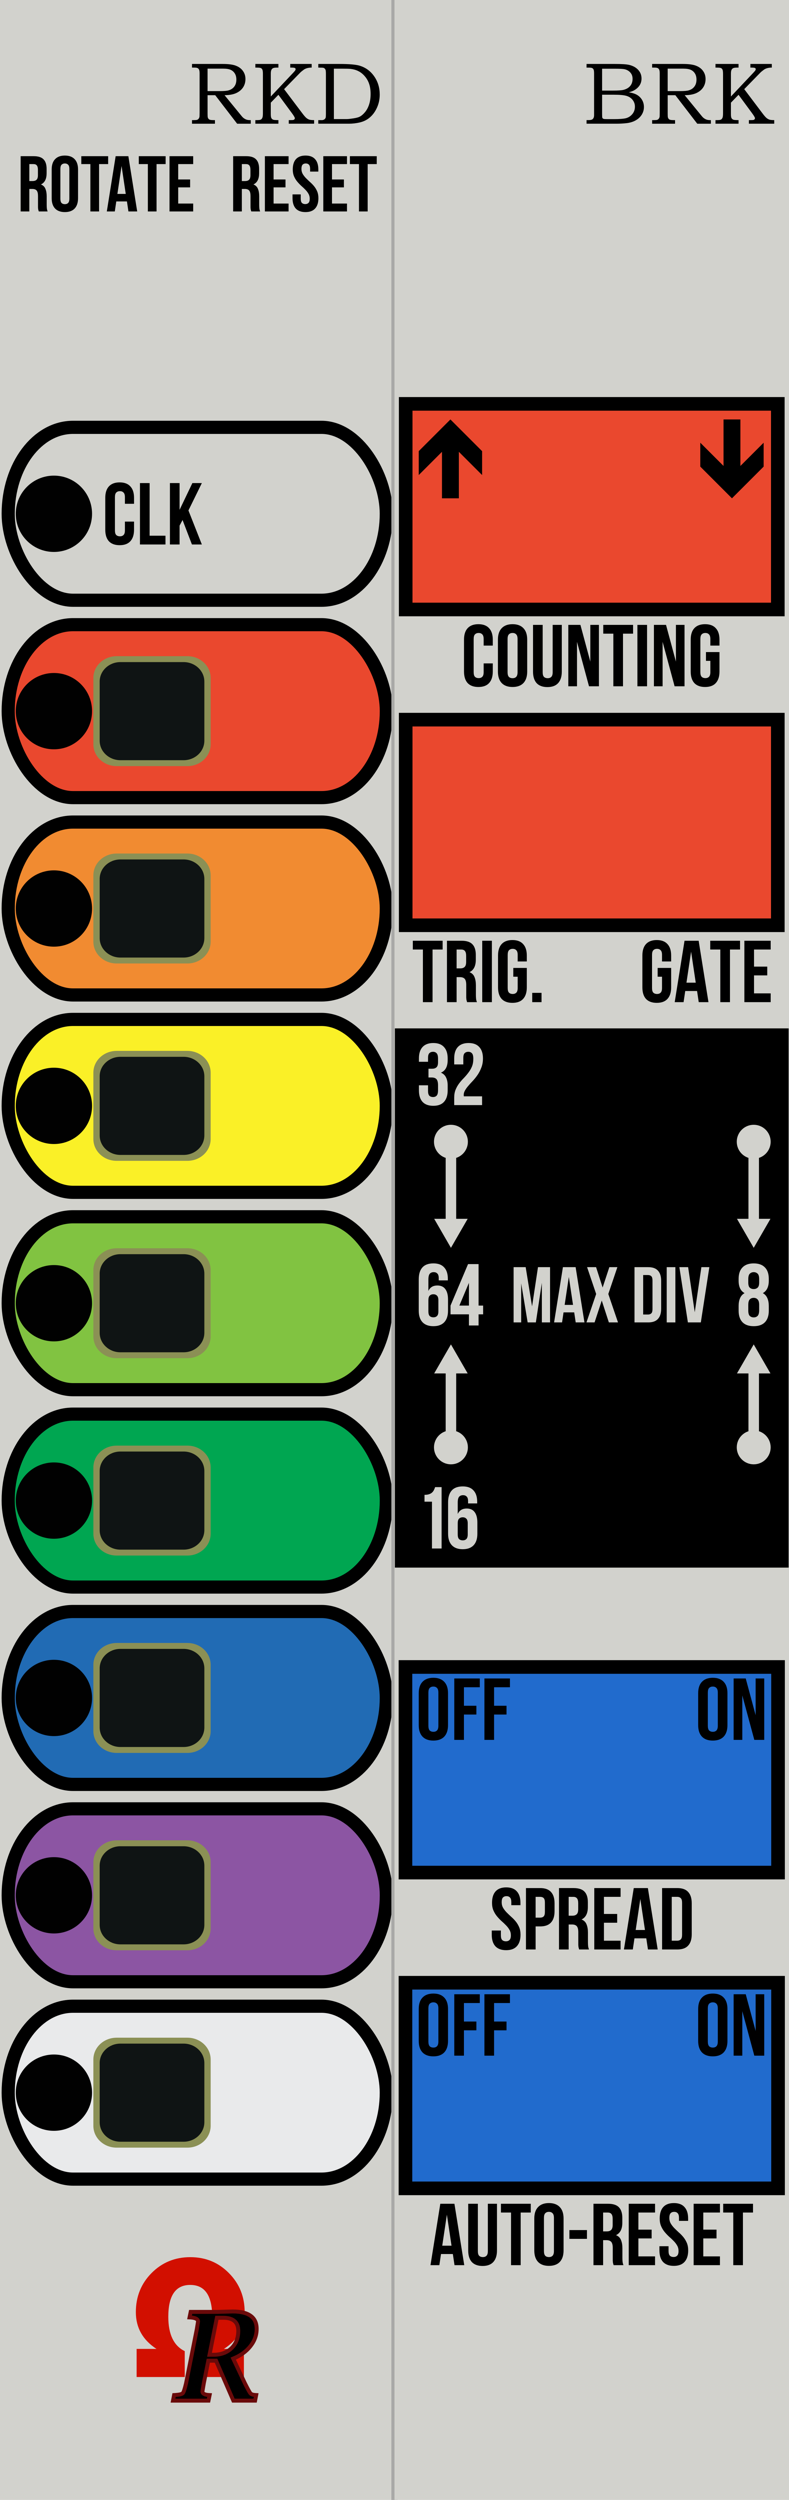 <svg xmlns="http://www.w3.org/2000/svg" xmlns:svg="http://www.w3.org/2000/svg" id="svg8" width="120" height="380" version="1.1" viewBox="0 0 120 380"><title id="title836">Rotating Clock Divider with BO (RCDBO)</title><defs id="defs4"><marker style="overflow:visible" id="Arrow2Lend" orient="auto" refX="0" refY="0"><path style="fill-rule:evenodd;stroke-width:.625;stroke-linejoin:round;stroke:#000;stroke-opacity:1;fill:#000;fill-opacity:1" id="path1436" d="M 8.719,4.034 L -2.207,0.016 L 8.719,-4.002 C 6.973,-1.63 6.983,1.616 8.719,4.034 z" transform="scale(1.1) rotate(180) translate(1,0)"/></marker><style id="style2"/></defs><rect id="ModuleLayer" width="60" height="380" x="0" y="0" style="opacity:1;vector-effect:none;fill:#d2d2cd;fill-opacity:1;stroke:none;stroke-width:.688;stroke-linecap:butt;stroke-linejoin:miter;stroke-miterlimit:4;stroke-dasharray:none;stroke-dashoffset:0;stroke-opacity:1"/><g id="g836" transform="translate(0,-10)"><g style="font-style:normal;font-variant:normal;font-weight:400;font-stretch:normal;font-size:18.667px;line-height:1.25;font-family:'Britannic Bold';-inkscape-font-specification:'Britannic Bold, Normal';font-variant-ligatures:normal;font-variant-caps:normal;font-variant-numeric:normal;font-feature-settings:normal;text-align:start;letter-spacing:0;word-spacing:0;writing-mode:lr-tb;text-anchor:start;display:inline;fill:#d20f00;fill-opacity:1;stroke:none" id="text17" aria-label="Ω" transform="translate(13.524,-1.032)"><path id="path13" d="m 7.255,372.352 v -4.271 h 3.021 q -3.138,-2.044 -3.138,-5.586 0,-3.529 2.383,-5.938 2.396,-2.422 5.898,-2.422 3.49,0 5.872,2.422 2.396,2.409 2.396,5.938 0,3.542 -3.151,5.586 h 3.034 v 4.271 h -7.331 v -3.932 q 2.513,-1.224 2.513,-5.195 0,-4.87 -3.346,-4.87 -3.333,0 -3.333,4.844 0,4.01 2.5,5.221 v 3.932 z" style="font-style:normal;font-variant:normal;font-weight:400;font-stretch:normal;font-size:26.667px;font-family:'Britannic Bold';-inkscape-font-specification:'Britannic Bold, Normal';font-variant-ligatures:normal;font-variant-caps:normal;font-variant-numeric:normal;font-feature-settings:normal;text-align:start;writing-mode:lr-tb;text-anchor:start;fill:#d20f00;fill-opacity:1"/></g><path id="path3707" d="m 32.858,368.842 h -1.176 l -0.684,3.427 -0.21,1.24 q 0,0.483 0.93,0.547 l 0.164,0.009 -0.173,0.848 h -5.396 l 0.164,-0.848 0.173,-0.009 q 0.957,-0.064 1.148,-0.273 0.201,-0.219 0.501,-1.513 l 1.632,-8.212 q 0.082,-0.483 0.191,-1.176 0,-0.529 -1.121,-0.611 l -0.173,-0.009 0.173,-0.839 h 4.047 l 2.352,-0.064 q 1.823,0 2.725,0.665 0.911,0.656 0.911,1.987 0,1.431 -0.957,2.634 -0.948,1.203 -2.607,1.878 l 1.768,3.737 q 0.656,1.312 0.848,1.54 0.191,0.219 0.711,0.255 l 0.164,0.009 -0.164,0.848 h -3.309 z m -0.993,-0.902 h 0.611 q 1.686,0 2.725,-0.993 1.039,-1.003 1.039,-2.634 0,-1.003 -0.574,-1.495 -0.574,-0.501 -1.732,-0.501 h -0.948 z" style="font-style:italic;font-variant:normal;font-weight:600;font-stretch:normal;font-size:18.667px;line-height:1.25;font-family:'Lucida Bright';-inkscape-font-specification:'Lucida Bright, Semi-Bold Italic';font-variant-ligatures:normal;font-variant-caps:normal;font-variant-numeric:normal;font-feature-settings:normal;text-align:start;letter-spacing:0;word-spacing:0;writing-mode:lr-tb;text-anchor:start;fill:#000;fill-opacity:1;stroke:#6a0a0a;stroke-width:.6;stroke-miterlimit:4;stroke-dasharray:none;stroke-opacity:1"/></g><rect style="display:inline;fill:#d2d2cd;fill-opacity:1;stroke:#000;stroke-width:2;stroke-linecap:butt;stroke-miterlimit:4;stroke-dasharray:none;stroke-opacity:1;paint-order:stroke fill markers" id="rect854" width="57.506" height="26.282" x="1.247" y="64.958" rx="9.861" ry="13.141"/><rect id="rect856" width="57.512" height="26.288" x="1.244" y="94.955" rx="9.862" ry="13.144" style="fill:#ea482e;fill-opacity:1;stroke:#000;stroke-width:1.994;stroke-linecap:butt;stroke-miterlimit:4;stroke-dasharray:none;stroke-opacity:1;paint-order:stroke fill markers"/><rect style="fill:#f18b31;fill-opacity:1;stroke:#000;stroke-width:2;stroke-linecap:butt;stroke-miterlimit:4;stroke-dasharray:none;stroke-opacity:1;paint-order:stroke fill markers" id="rect858" width="57.506" height="26.282" x="1.247" y="124.958" rx="9.861" ry="13.141"/><rect id="rect860" width="57.506" height="26.282" x="1.247" y="154.958" rx="9.861" ry="13.141" style="fill:#faf027;fill-opacity:1;stroke:#000;stroke-width:2;stroke-linecap:butt;stroke-miterlimit:4;stroke-dasharray:none;stroke-opacity:1;paint-order:stroke fill markers"/><rect id="rect862" width="57.506" height="26.282" x="1.247" y="184.958" rx="9.861" ry="13.141" style="fill:#81c341;fill-opacity:1;stroke:#000;stroke-width:2;stroke-linecap:butt;stroke-miterlimit:4;stroke-dasharray:none;stroke-opacity:1;paint-order:stroke fill markers"/><rect style="fill:#00a651;fill-opacity:1;stroke:#000;stroke-width:1.994;stroke-linecap:butt;stroke-miterlimit:4;stroke-dasharray:none;stroke-opacity:1;paint-order:stroke fill markers" id="rect864" width="57.512" height="26.288" x="1.244" y="214.955" rx="9.862" ry="13.144"/><rect style="fill:#216bb4;fill-opacity:1;stroke:#000;stroke-width:2;stroke-linecap:butt;stroke-miterlimit:4;stroke-dasharray:none;stroke-opacity:1;paint-order:stroke fill markers" id="rect875" width="57.506" height="26.282" x="1.247" y="244.958" rx="9.861" ry="13.141"/><rect style="fill:#8c55a3;fill-opacity:1;stroke:#000;stroke-width:1.994;stroke-linecap:butt;stroke-miterlimit:4;stroke-dasharray:none;stroke-opacity:1;paint-order:stroke fill markers" id="rect881" width="57.512" height="26.288" x="1.244" y="274.955" rx="9.862" ry="13.144"/><rect id="rect883" width="57.506" height="26.282" x="1.247" y="304.958" rx="9.861" ry="13.141" style="fill:#e9eaeb;fill-opacity:1;stroke:#000;stroke-width:2;stroke-linecap:butt;stroke-miterlimit:4;stroke-dasharray:none;stroke-opacity:1;paint-order:stroke fill markers"/><g id="text839" aria-label="ROTATE" transform="translate(0.2)" style="font-style:normal;font-variant:normal;font-weight:400;font-stretch:normal;font-size:10.667px;line-height:1.25;font-family:'Bebas Neue';-inkscape-font-specification:'Bebas Neue, Normal';font-variant-ligatures:normal;font-variant-caps:normal;font-variant-numeric:normal;font-feature-settings:normal;text-align:start;letter-spacing:0;word-spacing:0;writing-mode:lr-tb;text-anchor:start;fill:#000;fill-opacity:1;stroke:none"><path id="path845" d="m 5.701,32.142 q -0.024,-0.084 -0.048,-0.156 -0.024,-0.072 -0.048,-0.18 -0.012,-0.108 -0.024,-0.276 0,-0.168 0,-0.42 v -1.32 q 0,-0.588 -0.204,-0.828 -0.204,-0.24 -0.66,-0.24 h -0.456 v 3.42 h -1.32 v -8.4 h 1.992 q 1.032,0 1.488,0.48 0.468,0.48 0.468,1.452 v 0.66 q 0,1.296 -0.864,1.704 0.504,0.204 0.684,0.672 0.192,0.456 0.192,1.116 v 1.296 q 0,0.312 0.024,0.552 0.024,0.228 0.12,0.468 z m -1.44,-7.2 v 2.58 h 0.516 q 0.372,0 0.576,-0.192 0.216,-0.192 0.216,-0.696 v -0.828 q 0,-0.456 -0.168,-0.66 -0.156,-0.204 -0.504,-0.204 z" style="font-style:normal;font-variant:normal;font-weight:400;font-stretch:normal;font-size:12px;font-family:'Bebas Neue';-inkscape-font-specification:'Bebas Neue, Normal';font-variant-ligatures:normal;font-variant-caps:normal;font-variant-numeric:normal;font-feature-settings:normal;text-align:start;writing-mode:lr-tb;text-anchor:start"/><path id="path847" d="m 8.981,30.21 q 0,0.456 0.18,0.648 0.192,0.18 0.504,0.18 0.312,0 0.492,-0.18 0.192,-0.192 0.192,-0.648 v -4.536 q 0,-0.456 -0.192,-0.636 -0.18,-0.192 -0.492,-0.192 -0.312,0 -0.504,0.192 -0.18,0.18 -0.18,0.636 z m -1.32,-4.452 q 0,-1.02 0.516,-1.56 0.516,-0.552 1.488,-0.552 0.972,0 1.488,0.552 0.516,0.54 0.516,1.56 v 4.368 q 0,1.02 -0.516,1.572 -0.516,0.54 -1.488,0.54 -0.972,0 -1.488,-0.54 -0.516,-0.552 -0.516,-1.572 z" style="font-style:normal;font-variant:normal;font-weight:400;font-stretch:normal;font-size:12px;font-family:'Bebas Neue';-inkscape-font-specification:'Bebas Neue, Normal';font-variant-ligatures:normal;font-variant-caps:normal;font-variant-numeric:normal;font-feature-settings:normal;text-align:start;writing-mode:lr-tb;text-anchor:start"/><path id="path849" d="m 12.167,23.742 h 4.08 v 1.2 h -1.38 v 7.2 h -1.32 v -7.2 h -1.38 z" style="font-style:normal;font-variant:normal;font-weight:400;font-stretch:normal;font-size:12px;font-family:'Bebas Neue';-inkscape-font-specification:'Bebas Neue, Normal';font-variant-ligatures:normal;font-variant-caps:normal;font-variant-numeric:normal;font-feature-settings:normal;text-align:start;writing-mode:lr-tb;text-anchor:start"/><path id="path851" d="m 20.666,32.142 h -1.332 l -0.228,-1.524 h -1.62 l -0.228,1.524 h -1.212 l 1.344,-8.4 h 1.932 z m -3.012,-2.664 h 1.272 l -0.636,-4.248 z" style="font-style:normal;font-variant:normal;font-weight:400;font-stretch:normal;font-size:12px;font-family:'Bebas Neue';-inkscape-font-specification:'Bebas Neue, Normal';font-variant-ligatures:normal;font-variant-caps:normal;font-variant-numeric:normal;font-feature-settings:normal;text-align:start;writing-mode:lr-tb;text-anchor:start"/><path id="path853" d="m 20.909,23.742 h 4.08 v 1.2 h -1.38 v 7.2 h -1.32 v -7.2 h -1.38 z" style="font-style:normal;font-variant:normal;font-weight:400;font-stretch:normal;font-size:12px;font-family:'Bebas Neue';-inkscape-font-specification:'Bebas Neue, Normal';font-variant-ligatures:normal;font-variant-caps:normal;font-variant-numeric:normal;font-feature-settings:normal;text-align:start;writing-mode:lr-tb;text-anchor:start"/><path id="path855" d="m 26.902,27.282 h 1.812 v 1.2 h -1.812 v 2.46 h 2.28 v 1.2 h -3.6 v -8.4 h 3.6 v 1.2 h -2.28 z" style="font-style:normal;font-variant:normal;font-weight:400;font-stretch:normal;font-size:12px;font-family:'Bebas Neue';-inkscape-font-specification:'Bebas Neue, Normal';font-variant-ligatures:normal;font-variant-caps:normal;font-variant-numeric:normal;font-feature-settings:normal;text-align:start;writing-mode:lr-tb;text-anchor:start"/></g><g id="text843" aria-label="RESET" transform="translate(-0.2)" style="font-style:normal;font-variant:normal;font-weight:400;font-stretch:normal;font-size:10.667px;line-height:1.25;font-family:'Bebas Neue';-inkscape-font-specification:'Bebas Neue, Normal';font-variant-ligatures:normal;font-variant-caps:normal;font-variant-numeric:normal;font-feature-settings:normal;text-align:start;letter-spacing:0;word-spacing:0;writing-mode:lr-tb;text-anchor:start;fill:#000;fill-opacity:1;stroke:none"><path id="path858" d="m 38.421,32.142 q -0.024,-0.084 -0.048,-0.156 -0.024,-0.072 -0.048,-0.18 -0.012,-0.108 -0.024,-0.276 0,-0.168 0,-0.42 v -1.32 q 0,-0.588 -0.204,-0.828 -0.204,-0.24 -0.66,-0.24 h -0.456 v 3.42 h -1.32 v -8.4 h 1.992 q 1.032,0 1.488,0.48 0.468,0.48 0.468,1.452 v 0.66 q 0,1.296 -0.864,1.704 0.504,0.204 0.684,0.672 0.192,0.456 0.192,1.116 v 1.296 q 0,0.312 0.024,0.552 0.024,0.228 0.12,0.468 z m -1.44,-7.2 v 2.58 h 0.516 q 0.372,0 0.576,-0.192 0.216,-0.192 0.216,-0.696 v -0.828 q 0,-0.456 -0.168,-0.66 -0.156,-0.204 -0.504,-0.204 z" style="font-style:normal;font-variant:normal;font-weight:400;font-stretch:normal;font-size:12px;font-family:'Bebas Neue';-inkscape-font-specification:'Bebas Neue, Normal';font-variant-ligatures:normal;font-variant-caps:normal;font-variant-numeric:normal;font-feature-settings:normal;text-align:start;writing-mode:lr-tb;text-anchor:start"/><path id="path860" d="m 41.809,27.282 h 1.812 v 1.2 h -1.812 v 2.46 h 2.28 v 1.2 h -3.6 v -8.4 h 3.6 v 1.2 h -2.28 z" style="font-style:normal;font-variant:normal;font-weight:400;font-stretch:normal;font-size:12px;font-family:'Bebas Neue';-inkscape-font-specification:'Bebas Neue, Normal';font-variant-ligatures:normal;font-variant-caps:normal;font-variant-numeric:normal;font-feature-settings:normal;text-align:start;writing-mode:lr-tb;text-anchor:start"/><path id="path862" d="m 44.727,25.758 q 0,-1.02 0.48,-1.56 0.492,-0.552 1.464,-0.552 0.972,0 1.452,0.552 0.492,0.54 0.492,1.56 v 0.324 h -1.248 v -0.408 q 0,-0.456 -0.18,-0.636 -0.168,-0.192 -0.48,-0.192 -0.312,0 -0.492,0.192 -0.168,0.18 -0.168,0.636 0,0.432 0.192,0.768 0.192,0.324 0.48,0.624 0.288,0.288 0.612,0.588 0.336,0.288 0.624,0.636 0.288,0.348 0.48,0.792 0.192,0.444 0.192,1.044 0,1.02 -0.504,1.572 -0.492,0.54 -1.464,0.54 -0.972,0 -1.476,-0.54 -0.492,-0.552 -0.492,-1.572 v -0.576 h 1.248 v 0.66 q 0,0.456 0.18,0.636 0.192,0.18 0.504,0.18 0.312,0 0.492,-0.18 0.192,-0.18 0.192,-0.636 0,-0.432 -0.192,-0.756 -0.192,-0.336 -0.48,-0.624 -0.288,-0.3 -0.624,-0.588 -0.324,-0.3 -0.612,-0.648 -0.288,-0.348 -0.48,-0.792 -0.192,-0.444 -0.192,-1.044 z" style="font-style:normal;font-variant:normal;font-weight:400;font-stretch:normal;font-size:12px;font-family:'Bebas Neue';-inkscape-font-specification:'Bebas Neue, Normal';font-variant-ligatures:normal;font-variant-caps:normal;font-variant-numeric:normal;font-feature-settings:normal;text-align:start;writing-mode:lr-tb;text-anchor:start"/><path id="path864" d="m 50.692,27.282 h 1.812 v 1.2 h -1.812 v 2.46 h 2.28 v 1.2 h -3.6 v -8.4 h 3.6 v 1.2 h -2.28 z" style="font-style:normal;font-variant:normal;font-weight:400;font-stretch:normal;font-size:12px;font-family:'Bebas Neue';-inkscape-font-specification:'Bebas Neue, Normal';font-variant-ligatures:normal;font-variant-caps:normal;font-variant-numeric:normal;font-feature-settings:normal;text-align:start;writing-mode:lr-tb;text-anchor:start"/><path id="path866" d="m 53.418,23.742 h 4.08 v 1.2 h -1.38 v 7.2 h -1.32 v -7.2 h -1.38 z" style="font-style:normal;font-variant:normal;font-weight:400;font-stretch:normal;font-size:12px;font-family:'Bebas Neue';-inkscape-font-specification:'Bebas Neue, Normal';font-variant-ligatures:normal;font-variant-caps:normal;font-variant-numeric:normal;font-feature-settings:normal;text-align:start;writing-mode:lr-tb;text-anchor:start"/></g><circle id="path848" cx="8.2" cy="78.099" r="5.8" style="fill:#010101;fill-opacity:1;stroke:none;stroke-width:.626;stroke-linecap:butt;stroke-miterlimit:4;stroke-dasharray:none;stroke-opacity:1;paint-order:stroke fill markers"/><circle style="fill:#010101;fill-opacity:1;stroke:none;stroke-width:.626;stroke-linecap:butt;stroke-miterlimit:4;stroke-dasharray:none;stroke-opacity:1;paint-order:stroke fill markers" id="circle850" cx="8.2" cy="108.099" r="5.8"/><circle id="circle852" cx="8.2" cy="138.099" r="5.8" style="fill:#010101;fill-opacity:1;stroke:none;stroke-width:.626;stroke-linecap:butt;stroke-miterlimit:4;stroke-dasharray:none;stroke-opacity:1;paint-order:stroke fill markers"/><circle style="fill:#010101;fill-opacity:1;stroke:none;stroke-width:.626;stroke-linecap:butt;stroke-miterlimit:4;stroke-dasharray:none;stroke-opacity:1;paint-order:stroke fill markers" id="circle854" cx="8.2" cy="168.099" r="5.8"/><circle id="circle856" cx="8.2" cy="198.099" r="5.8" style="fill:#010101;fill-opacity:1;stroke:none;stroke-width:.626;stroke-linecap:butt;stroke-miterlimit:4;stroke-dasharray:none;stroke-opacity:1;paint-order:stroke fill markers"/><circle style="fill:#010101;fill-opacity:1;stroke:none;stroke-width:.626;stroke-linecap:butt;stroke-miterlimit:4;stroke-dasharray:none;stroke-opacity:1;paint-order:stroke fill markers" id="circle858" cx="8.2" cy="228.099" r="5.8"/><circle id="circle860" cx="8.2" cy="258.099" r="5.8" style="fill:#010101;fill-opacity:1;stroke:none;stroke-width:.626;stroke-linecap:butt;stroke-miterlimit:4;stroke-dasharray:none;stroke-opacity:1;paint-order:stroke fill markers"/><circle style="fill:#010101;fill-opacity:1;stroke:none;stroke-width:.626;stroke-linecap:butt;stroke-miterlimit:4;stroke-dasharray:none;stroke-opacity:1;paint-order:stroke fill markers" id="circle862" cx="8.2" cy="288.099" r="5.8"/><circle id="circle864" cx="8.2" cy="318.099" r="5.8" style="fill:#010101;fill-opacity:1;stroke:none;stroke-width:.626;stroke-linecap:butt;stroke-miterlimit:4;stroke-dasharray:none;stroke-opacity:1;paint-order:stroke fill markers"/><g id="text860" aria-label="CLK" transform="translate(-1.1)" style="font-style:normal;font-variant:normal;font-weight:400;font-stretch:normal;font-size:10.667px;line-height:1.25;font-family:'Bebas Neue';-inkscape-font-specification:'Bebas Neue, Normal';font-variant-ligatures:normal;font-variant-caps:normal;font-variant-numeric:normal;font-feature-settings:normal;text-align:start;letter-spacing:0;word-spacing:0;writing-mode:lr-tb;text-anchor:start;fill:#000;fill-opacity:1;stroke:none"><path id="path863" d="m 21.485,79.285 v 1.24 q 0,1.133 -0.56,1.747 -0.547,0.6 -1.627,0.6 -1.08,0 -1.64,-0.6 Q 17.112,81.659 17.112,80.525 v -4.853 q 0,-1.133 0.547,-1.733 0.56,-0.613 1.64,-0.613 1.08,0 1.627,0.613 0.56,0.6 0.56,1.733 v 0.907 h -1.387 v -1 q 0,-0.507 -0.213,-0.707 -0.2,-0.213 -0.547,-0.213 -0.347,0 -0.56,0.213 -0.2,0.2 -0.2,0.707 v 5.04 q 0,0.507 0.2,0.707 0.213,0.2 0.56,0.2 0.347,0 0.547,-0.2 0.213,-0.2 0.213,-0.707 v -1.333 z" style="font-style:normal;font-variant:normal;font-weight:400;font-stretch:normal;font-size:13.333px;font-family:'Bebas Neue';-inkscape-font-specification:'Bebas Neue, Normal';font-variant-ligatures:normal;font-variant-caps:normal;font-variant-numeric:normal;font-feature-settings:normal;text-align:start;writing-mode:lr-tb;text-anchor:start"/><path id="path865" d="m 22.388,73.432 h 1.467 v 8 h 2.413 v 1.333 h -3.88 z" style="font-style:normal;font-variant:normal;font-weight:400;font-stretch:normal;font-size:13.333px;font-family:'Bebas Neue';-inkscape-font-specification:'Bebas Neue, Normal';font-variant-ligatures:normal;font-variant-caps:normal;font-variant-numeric:normal;font-feature-settings:normal;text-align:start;writing-mode:lr-tb;text-anchor:start"/><path id="path867" d="m 28.865,79.045 -0.453,0.853 v 2.867 h -1.467 v -9.333 h 1.467 v 4.067 l 1.947,-4.067 h 1.44 l -2.04,4.16 2.04,5.173 h -1.507 z" style="font-style:normal;font-variant:normal;font-weight:400;font-stretch:normal;font-size:13.333px;font-family:'Bebas Neue';-inkscape-font-specification:'Bebas Neue, Normal';font-variant-ligatures:normal;font-variant-caps:normal;font-variant-numeric:normal;font-feature-settings:normal;text-align:start;writing-mode:lr-tb;text-anchor:start"/></g><path style="fill:#8b9055;fill-opacity:1;stroke:none;stroke-width:.438;stroke-linecap:butt;stroke-miterlimit:4;stroke-dasharray:none;stroke-opacity:1;paint-order:stroke fill markers" id="path927" d="m 17.742,99.742 h 10.756 c 1.962,0 3.542,1.48 3.542,3.318 v 10.077 c 0,1.838 -1.58,3.318 -3.542,3.318 H 17.742 C 15.78,116.456 14.2,114.976 14.2,113.138 v -10.077 c 0,-1.838 1.58,-3.318 3.542,-3.318 z"/><path style="fill:#0f1414;fill-opacity:1;stroke:none;stroke-width:.391;stroke-linecap:butt;stroke-miterlimit:4;stroke-dasharray:none;stroke-opacity:1;paint-order:stroke fill markers" id="path929" d="m 18.321,100.642 h 9.598 c 1.751,0 3.161,1.321 3.161,2.961 v 8.992 c 0,1.64 -1.41,2.961 -3.161,2.961 h -9.598 c -1.751,0 -3.161,-1.321 -3.161,-2.961 v -8.992 c 0,-1.64 1.41,-2.961 3.161,-2.961 z"/><path id="path893" d="m 17.742,129.742 h 10.756 c 1.962,0 3.542,1.48 3.542,3.318 v 10.077 c 0,1.838 -1.58,3.318 -3.542,3.318 H 17.742 C 15.78,146.456 14.2,144.976 14.2,143.138 v -10.077 c 0,-1.838 1.58,-3.318 3.542,-3.318 z" style="fill:#8b9055;fill-opacity:1;stroke:none;stroke-width:.438;stroke-linecap:butt;stroke-miterlimit:4;stroke-dasharray:none;stroke-opacity:1;paint-order:stroke fill markers"/><path id="path895" d="m 18.321,130.642 h 9.598 c 1.751,0 3.161,1.321 3.161,2.961 v 8.992 c 0,1.64 -1.41,2.961 -3.161,2.961 h -9.598 c -1.751,0 -3.161,-1.321 -3.161,-2.961 v -8.992 c 0,-1.64 1.41,-2.961 3.161,-2.961 z" style="fill:#0f1414;fill-opacity:1;stroke:none;stroke-width:.391;stroke-linecap:butt;stroke-miterlimit:4;stroke-dasharray:none;stroke-opacity:1;paint-order:stroke fill markers"/><path style="fill:#8b9055;fill-opacity:1;stroke:none;stroke-width:.438;stroke-linecap:butt;stroke-miterlimit:4;stroke-dasharray:none;stroke-opacity:1;paint-order:stroke fill markers" id="path899" d="m 17.742,159.742 h 10.756 c 1.962,0 3.542,1.48 3.542,3.318 v 10.077 c 0,1.838 -1.58,3.318 -3.542,3.318 H 17.742 C 15.78,176.456 14.2,174.976 14.2,173.138 v -10.077 c 0,-1.838 1.58,-3.318 3.542,-3.318 z"/><path style="fill:#0f1414;fill-opacity:1;stroke:none;stroke-width:.391;stroke-linecap:butt;stroke-miterlimit:4;stroke-dasharray:none;stroke-opacity:1;paint-order:stroke fill markers" id="path901" d="m 18.321,160.642 h 9.598 c 1.751,0 3.161,1.321 3.161,2.961 v 8.992 c 0,1.64 -1.41,2.961 -3.161,2.961 h -9.598 c -1.751,0 -3.161,-1.321 -3.161,-2.961 v -8.992 c 0,-1.64 1.41,-2.961 3.161,-2.961 z"/><path id="path905" d="m 17.742,189.742 h 10.756 c 1.962,0 3.542,1.48 3.542,3.318 v 10.077 c 0,1.838 -1.58,3.318 -3.542,3.318 H 17.742 C 15.78,206.456 14.2,204.976 14.2,203.138 v -10.077 c 0,-1.838 1.58,-3.318 3.542,-3.318 z" style="fill:#8b9055;fill-opacity:1;stroke:none;stroke-width:.438;stroke-linecap:butt;stroke-miterlimit:4;stroke-dasharray:none;stroke-opacity:1;paint-order:stroke fill markers"/><path id="path907" d="m 18.321,190.642 h 9.598 c 1.751,0 3.161,1.321 3.161,2.961 v 8.992 c 0,1.64 -1.41,2.961 -3.161,2.961 h -9.598 c -1.751,0 -3.161,-1.321 -3.161,-2.961 v -8.992 c 0,-1.64 1.41,-2.961 3.161,-2.961 z" style="fill:#0f1414;fill-opacity:1;stroke:none;stroke-width:.391;stroke-linecap:butt;stroke-miterlimit:4;stroke-dasharray:none;stroke-opacity:1;paint-order:stroke fill markers"/><path style="fill:#8b9055;fill-opacity:1;stroke:none;stroke-width:.438;stroke-linecap:butt;stroke-miterlimit:4;stroke-dasharray:none;stroke-opacity:1;paint-order:stroke fill markers" id="path911" d="m 17.742,219.742 h 10.756 c 1.962,0 3.542,1.48 3.542,3.318 v 10.077 c 0,1.838 -1.58,3.318 -3.542,3.318 H 17.742 C 15.78,236.456 14.2,234.976 14.2,233.138 v -10.077 c 0,-1.838 1.58,-3.318 3.542,-3.318 z"/><path style="fill:#0f1414;fill-opacity:1;stroke:none;stroke-width:.391;stroke-linecap:butt;stroke-miterlimit:4;stroke-dasharray:none;stroke-opacity:1;paint-order:stroke fill markers" id="path913" d="m 18.321,220.642 h 9.598 c 1.751,0 3.161,1.321 3.161,2.961 v 8.992 c 0,1.64 -1.41,2.961 -3.161,2.961 h -9.598 c -1.751,0 -3.161,-1.321 -3.161,-2.961 v -8.992 c 0,-1.64 1.41,-2.961 3.161,-2.961 z"/><path id="path917" d="m 17.742,249.742 h 10.756 c 1.962,0 3.542,1.48 3.542,3.318 v 10.077 c 0,1.838 -1.58,3.318 -3.542,3.318 H 17.742 C 15.78,266.456 14.2,264.976 14.2,263.138 v -10.077 c 0,-1.838 1.58,-3.318 3.542,-3.318 z" style="fill:#8b9055;fill-opacity:1;stroke:none;stroke-width:.438;stroke-linecap:butt;stroke-miterlimit:4;stroke-dasharray:none;stroke-opacity:1;paint-order:stroke fill markers"/><path id="path919" d="m 18.321,250.642 h 9.598 c 1.751,0 3.161,1.321 3.161,2.961 v 8.992 c 0,1.64 -1.41,2.961 -3.161,2.961 h -9.598 c -1.751,0 -3.161,-1.321 -3.161,-2.961 v -8.992 c 0,-1.64 1.41,-2.961 3.161,-2.961 z" style="fill:#0f1414;fill-opacity:1;stroke:none;stroke-width:.391;stroke-linecap:butt;stroke-miterlimit:4;stroke-dasharray:none;stroke-opacity:1;paint-order:stroke fill markers"/><path style="fill:#8b9055;fill-opacity:1;stroke:none;stroke-width:.438;stroke-linecap:butt;stroke-miterlimit:4;stroke-dasharray:none;stroke-opacity:1;paint-order:stroke fill markers" id="path923" d="m 17.742,279.742 h 10.756 c 1.962,0 3.542,1.48 3.542,3.318 v 10.077 c 0,1.838 -1.58,3.318 -3.542,3.318 H 17.742 C 15.78,296.456 14.2,294.976 14.2,293.138 v -10.077 c 0,-1.838 1.58,-3.318 3.542,-3.318 z"/><path style="fill:#0f1414;fill-opacity:1;stroke:none;stroke-width:.391;stroke-linecap:butt;stroke-miterlimit:4;stroke-dasharray:none;stroke-opacity:1;paint-order:stroke fill markers" id="path925" d="m 18.321,280.642 h 9.598 c 1.751,0 3.161,1.321 3.161,2.961 v 8.992 c 0,1.64 -1.41,2.961 -3.161,2.961 h -9.598 c -1.751,0 -3.161,-1.321 -3.161,-2.961 v -8.992 c 0,-1.64 1.41,-2.961 3.161,-2.961 z"/><path id="path930" d="m 17.742,309.742 h 10.756 c 1.962,0 3.542,1.48 3.542,3.318 v 10.077 c 0,1.838 -1.58,3.318 -3.542,3.318 H 17.742 C 15.78,326.456 14.2,324.976 14.2,323.138 v -10.077 c 0,-1.838 1.58,-3.318 3.542,-3.318 z" style="fill:#8b9055;fill-opacity:1;stroke:none;stroke-width:.438;stroke-linecap:butt;stroke-miterlimit:4;stroke-dasharray:none;stroke-opacity:1;paint-order:stroke fill markers"/><path id="path932" d="m 18.321,310.642 h 9.598 c 1.751,0 3.161,1.321 3.161,2.961 v 8.992 c 0,1.64 -1.41,2.961 -3.161,2.961 h -9.598 c -1.751,0 -3.161,-1.321 -3.161,-2.961 v -8.992 c 0,-1.64 1.41,-2.961 3.161,-2.961 z" style="fill:#0f1414;fill-opacity:1;stroke:none;stroke-width:.391;stroke-linecap:butt;stroke-miterlimit:4;stroke-dasharray:none;stroke-opacity:1;paint-order:stroke fill markers"/><path id="path888" d="M 60,-1e-6 V 380" style="fill:none;stroke:#a9a9a7;stroke-width:.954px;stroke-linecap:butt;stroke-linejoin:miter;stroke-opacity:1"/><rect style="opacity:1;vector-effect:none;fill:#d2d2cd;fill-opacity:1;stroke:none;stroke-width:.688;stroke-linecap:butt;stroke-linejoin:miter;stroke-miterlimit:4;stroke-dasharray:none;stroke-dashoffset:0;stroke-opacity:1" id="rect935" width="60" height="380" x="60" y="0"/><g id="text1005" aria-label="BRK" style="font-style:normal;font-variant:normal;font-weight:400;font-stretch:normal;font-size:10.667px;line-height:1.25;font-family:'Bebas Neue';-inkscape-font-specification:'Bebas Neue, Normal';font-variant-ligatures:normal;font-variant-caps:normal;font-variant-numeric:normal;font-feature-settings:normal;text-align:start;letter-spacing:0;word-spacing:0;writing-mode:lr-tb;text-anchor:start;fill:#000;fill-opacity:1;stroke:none"><path id="path1007" d="m 89.211,9.723 h 4.316 q 1.582,0 2.168,0.143 0.866,0.208 1.367,0.755 0.508,0.547 0.508,1.315 0,0.553 -0.267,0.996 -0.267,0.436 -0.775,0.749 -0.326,0.202 -0.885,0.345 0.71,0.13 1.081,0.312 0.56,0.273 0.885,0.781 0.326,0.508 0.326,1.146 0,0.618 -0.319,1.146 -0.319,0.527 -0.905,0.866 -0.579,0.339 -1.354,0.436 -0.775,0.091 -1.595,0.091 h -4.551 v -0.547 h 0.306 q 0.443,0 0.605,-0.137 0.234,-0.189 0.234,-0.625 V 11.188 q 0,-0.443 -0.072,-0.605 -0.072,-0.163 -0.215,-0.234 -0.143,-0.072 -0.553,-0.072 h -0.306 z m 2.363,0.723 V 13.772 H 93.235 q 1.165,0 1.595,-0.111 0.671,-0.176 1.022,-0.599 0.358,-0.423 0.358,-1.087 0,-0.56 -0.326,-0.931 -0.319,-0.378 -0.859,-0.514 -0.352,-0.085 -1.458,-0.085 z m 0,3.952 v 2.982 q 0,0.449 0.039,0.534 0.052,0.117 0.208,0.163 0.111,0.033 0.625,0.033 h 0.885 q 1.315,0 1.875,-0.143 0.566,-0.15 0.964,-0.618 0.397,-0.475 0.397,-1.139 0,-0.56 -0.326,-0.99 -0.319,-0.436 -0.892,-0.625 Q 94.784,14.397 93.332,14.397 Z" style="font-style:normal;font-variant:normal;font-weight:300;font-stretch:normal;font-size:13.333px;font-family:'Bookman Old Style';-inkscape-font-specification:'Bookman Old Style, Light';font-variant-ligatures:normal;font-variant-caps:normal;font-variant-numeric:normal;font-feature-settings:normal;text-align:start;writing-mode:lr-tb;text-anchor:start"/><path id="path1009" d="m 99.185,9.723 h 4.688 q 1.335,0 2.018,0.28 0.684,0.273 1.048,0.801 0.371,0.521 0.371,1.211 0,0.71 -0.358,1.263 -0.358,0.547 -1.035,0.866 -0.671,0.312 -1.784,0.326 l 2.396,2.93 q 0.293,0.365 0.384,0.449 0.228,0.202 0.475,0.306 0.254,0.104 0.566,0.104 h 0.163 v 0.547 h -2.07 l -3.333,-4.336 h -1.165 v 2.799 q 0,0.469 0.033,0.586 0.072,0.221 0.228,0.312 0.163,0.091 0.625,0.091 h 0.234 v 0.547 h -3.483 v -0.547 h 0.312 q 0.352,0 0.469,-0.046 0.124,-0.046 0.215,-0.156 0.098,-0.117 0.137,-0.293 0.013,-0.072 0.019,-0.658 v -5.951 q 0,-0.391 -0.078,-0.56 -0.078,-0.169 -0.221,-0.241 -0.137,-0.078 -0.482,-0.078 H 99.185 Z m 2.363,0.71 v 3.418 h 1.868 q 0.951,0 1.335,-0.117 0.547,-0.156 0.859,-0.573 0.319,-0.417 0.319,-1.061 0,-0.547 -0.228,-0.918 -0.228,-0.378 -0.625,-0.56 -0.391,-0.189 -1.172,-0.189 z" style="font-style:normal;font-variant:normal;font-weight:300;font-stretch:normal;font-size:13.333px;font-family:'Bookman Old Style';-inkscape-font-specification:'Bookman Old Style, Light';font-variant-ligatures:normal;font-variant-caps:normal;font-variant-numeric:normal;font-feature-settings:normal;text-align:start;writing-mode:lr-tb;text-anchor:start"/><path id="path1011" d="m 108.821,9.723 h 3.503 v 0.553 h -0.247 q -0.43,0 -0.605,0.104 -0.176,0.104 -0.247,0.326 -0.059,0.163 -0.059,0.534 v 3.431 l 3.411,-3.613 q 0.267,-0.286 0.312,-0.371 0.052,-0.085 0.052,-0.176 0,-0.117 -0.117,-0.176 -0.111,-0.059 -0.488,-0.059 h -0.208 V 9.723 h 3.255 v 0.553 q -0.384,-0.006 -0.697,0.085 -0.312,0.091 -0.495,0.228 -0.397,0.293 -0.566,0.469 l -2.435,2.493 2.78,3.685 q 0.378,0.501 0.599,0.69 0.221,0.182 0.456,0.26 0.234,0.072 0.729,0.072 v 0.547 h -3.854 v -0.547 h 0.228 q 0.384,0 0.456,-0.02 0.111,-0.026 0.176,-0.104 0.065,-0.078 0.065,-0.163 0,-0.169 -0.449,-0.775 l -2.051,-2.786 -1.159,1.198 v 1.738 q 0,0.449 0.091,0.612 0.091,0.163 0.28,0.241 0.15,0.059 0.788,0.059 v 0.547 h -3.503 v -0.547 h 0.273 q 0.41,0 0.56,-0.078 0.15,-0.085 0.228,-0.273 0.085,-0.189 0.085,-0.671 v -5.996 q 0,-0.475 -0.078,-0.645 -0.078,-0.176 -0.228,-0.247 -0.15,-0.072 -0.638,-0.072 h -0.202 z" style="font-style:normal;font-variant:normal;font-weight:300;font-stretch:normal;font-size:13.333px;font-family:'Bookman Old Style';-inkscape-font-specification:'Bookman Old Style, Light';font-variant-ligatures:normal;font-variant-caps:normal;font-variant-numeric:normal;font-feature-settings:normal;text-align:start;writing-mode:lr-tb;text-anchor:start"/></g><g id="text1055" aria-label="AUTO-RESET" transform="translate(60,1.162)" style="font-style:normal;font-variant:normal;font-weight:400;font-stretch:normal;font-size:10.667px;line-height:1.25;font-family:'Bebas Neue';-inkscape-font-specification:'Bebas Neue, Normal';font-variant-ligatures:normal;font-variant-caps:normal;font-variant-numeric:normal;font-feature-settings:normal;text-align:start;letter-spacing:0;word-spacing:0;writing-mode:lr-tb;text-anchor:start;fill:#000;fill-opacity:1;stroke:none"><path id="path1057" d="M 10.608,343.158 H 9.128 L 8.874,341.465 H 7.074 l -0.253,1.693 H 5.474 l 1.493,-9.333 h 2.147 z m -3.347,-2.96 h 1.413 l -0.707,-4.72 z" style="font-style:normal;font-variant:normal;font-weight:400;font-stretch:normal;font-size:13.333px;font-family:'Bebas Neue';-inkscape-font-specification:'Bebas Neue, Normal';font-variant-ligatures:normal;font-variant-caps:normal;font-variant-numeric:normal;font-feature-settings:normal;text-align:start;writing-mode:lr-tb;text-anchor:start"/><path id="path1059" d="m 12.678,333.825 v 7.2 q 0,0.507 0.2,0.707 0.213,0.2 0.56,0.2 0.347,0 0.547,-0.2 0.213,-0.2 0.213,-0.707 v -7.2 h 1.387 v 7.107 q 0,1.133 -0.56,1.747 -0.547,0.6 -1.627,0.6 -1.08,0 -1.64,-0.6 -0.547,-0.613 -0.547,-1.747 v -7.107 z" style="font-style:normal;font-variant:normal;font-weight:400;font-stretch:normal;font-size:13.333px;font-family:'Bebas Neue';-inkscape-font-specification:'Bebas Neue, Normal';font-variant-ligatures:normal;font-variant-caps:normal;font-variant-numeric:normal;font-feature-settings:normal;text-align:start;writing-mode:lr-tb;text-anchor:start"/><path id="path1061" d="m 16.19,333.825 h 4.533 v 1.333 h -1.533 v 8 H 17.724 v -8 h -1.533 z" style="font-style:normal;font-variant:normal;font-weight:400;font-stretch:normal;font-size:13.333px;font-family:'Bebas Neue';-inkscape-font-specification:'Bebas Neue, Normal';font-variant-ligatures:normal;font-variant-caps:normal;font-variant-numeric:normal;font-feature-settings:normal;text-align:start;writing-mode:lr-tb;text-anchor:start"/><path id="path1063" d="m 22.729,341.011 q 0,0.507 0.2,0.72 0.213,0.2 0.56,0.2 0.347,0 0.547,-0.2 0.213,-0.213 0.213,-0.72 v -5.04 q 0,-0.507 -0.213,-0.707 -0.2,-0.213 -0.547,-0.213 -0.347,0 -0.56,0.213 -0.2,0.2 -0.2,0.707 z m -1.467,-4.947 q 0,-1.133 0.573,-1.733 0.573,-0.613 1.653,-0.613 1.08,0 1.653,0.613 0.573,0.6 0.573,1.733 v 4.853 q 0,1.133 -0.573,1.747 -0.573,0.6 -1.653,0.6 -1.08,0 -1.653,-0.6 -0.573,-0.613 -0.573,-1.747 z" style="font-style:normal;font-variant:normal;font-weight:400;font-stretch:normal;font-size:13.333px;font-family:'Bebas Neue';-inkscape-font-specification:'Bebas Neue, Normal';font-variant-ligatures:normal;font-variant-caps:normal;font-variant-numeric:normal;font-feature-settings:normal;text-align:start;writing-mode:lr-tb;text-anchor:start"/><path id="path1065" d="m 26.602,337.825 h 2.667 v 1.333 h -2.667 z" style="font-style:normal;font-variant:normal;font-weight:400;font-stretch:normal;font-size:13.333px;font-family:'Bebas Neue';-inkscape-font-specification:'Bebas Neue, Normal';font-variant-ligatures:normal;font-variant-caps:normal;font-variant-numeric:normal;font-feature-settings:normal;text-align:start;writing-mode:lr-tb;text-anchor:start"/><path id="path1067" d="m 33.329,343.158 q -0.027,-0.093 -0.053,-0.173 -0.027,-0.08 -0.053,-0.2 -0.013,-0.12 -0.027,-0.307 0,-0.187 0,-0.467 v -1.467 q 0,-0.653 -0.227,-0.92 -0.227,-0.267 -0.733,-0.267 h -0.507 v 3.8 h -1.467 v -9.333 h 2.213 q 1.147,0 1.653,0.533 0.52,0.533 0.52,1.613 v 0.733 q 0,1.44 -0.96,1.893 0.56,0.227 0.76,0.747 0.213,0.507 0.213,1.24 v 1.44 q 0,0.347 0.027,0.613 0.027,0.253 0.133,0.52 z m -1.6,-8 v 2.867 h 0.573 q 0.413,0 0.64,-0.213 0.24,-0.213 0.24,-0.773 v -0.92 q 0,-0.507 -0.187,-0.733 -0.173,-0.227 -0.56,-0.227 z" style="font-style:normal;font-variant:normal;font-weight:400;font-stretch:normal;font-size:13.333px;font-family:'Bebas Neue';-inkscape-font-specification:'Bebas Neue, Normal';font-variant-ligatures:normal;font-variant-caps:normal;font-variant-numeric:normal;font-feature-settings:normal;text-align:start;writing-mode:lr-tb;text-anchor:start"/><path id="path1069" d="m 37.093,337.758 h 2.013 v 1.333 h -2.013 v 2.733 h 2.533 v 1.333 h -4 v -9.333 h 4 v 1.333 h -2.533 z" style="font-style:normal;font-variant:normal;font-weight:400;font-stretch:normal;font-size:13.333px;font-family:'Bebas Neue';-inkscape-font-specification:'Bebas Neue, Normal';font-variant-ligatures:normal;font-variant-caps:normal;font-variant-numeric:normal;font-feature-settings:normal;text-align:start;writing-mode:lr-tb;text-anchor:start"/><path id="path1071" d="m 40.336,336.065 q 0,-1.133 0.533,-1.733 0.547,-0.613 1.627,-0.613 1.08,0 1.613,0.613 0.547,0.6 0.547,1.733 v 0.36 h -1.387 v -0.453 q 0,-0.507 -0.2,-0.707 -0.187,-0.213 -0.533,-0.213 -0.347,0 -0.547,0.213 -0.187,0.2 -0.187,0.707 0,0.48 0.213,0.853 0.213,0.36 0.533,0.693 0.32,0.32 0.68,0.653 0.373,0.32 0.693,0.707 0.32,0.387 0.533,0.88 0.213,0.493 0.213,1.16 0,1.133 -0.56,1.747 -0.547,0.6 -1.627,0.6 -1.08,0 -1.64,-0.6 -0.547,-0.613 -0.547,-1.747 v -0.64 h 1.387 v 0.733 q 0,0.507 0.2,0.707 0.213,0.2 0.56,0.2 0.347,0 0.547,-0.2 0.213,-0.2 0.213,-0.707 0,-0.48 -0.213,-0.84 -0.213,-0.373 -0.533,-0.693 -0.32,-0.333 -0.693,-0.653 -0.36,-0.333 -0.68,-0.72 -0.32,-0.387 -0.533,-0.88 -0.213,-0.493 -0.213,-1.16 z" style="font-style:normal;font-variant:normal;font-weight:400;font-stretch:normal;font-size:13.333px;font-family:'Bebas Neue';-inkscape-font-specification:'Bebas Neue, Normal';font-variant-ligatures:normal;font-variant-caps:normal;font-variant-numeric:normal;font-feature-settings:normal;text-align:start;writing-mode:lr-tb;text-anchor:start"/><path id="path1073" d="m 46.963,337.758 h 2.013 v 1.333 h -2.013 v 2.733 h 2.533 v 1.333 h -4 v -9.333 h 4 v 1.333 h -2.533 z" style="font-style:normal;font-variant:normal;font-weight:400;font-stretch:normal;font-size:13.333px;font-family:'Bebas Neue';-inkscape-font-specification:'Bebas Neue, Normal';font-variant-ligatures:normal;font-variant-caps:normal;font-variant-numeric:normal;font-feature-settings:normal;text-align:start;writing-mode:lr-tb;text-anchor:start"/><path id="path1075" d="m 49.992,333.825 h 4.533 v 1.333 h -1.533 v 8 h -1.467 v -8 h -1.533 z" style="font-style:normal;font-variant:normal;font-weight:400;font-stretch:normal;font-size:13.333px;font-family:'Bebas Neue';-inkscape-font-specification:'Bebas Neue, Normal';font-variant-ligatures:normal;font-variant-caps:normal;font-variant-numeric:normal;font-feature-settings:normal;text-align:start;writing-mode:lr-tb;text-anchor:start"/></g><g id="text1080" aria-label="SPREAD" transform="translate(60,1.163)" style="font-style:normal;font-variant:normal;font-weight:400;font-stretch:normal;font-size:10.667px;line-height:1.25;font-family:'Bebas Neue';-inkscape-font-specification:'Bebas Neue, Normal';font-variant-ligatures:normal;font-variant-caps:normal;font-variant-numeric:normal;font-feature-settings:normal;text-align:start;letter-spacing:0;word-spacing:0;writing-mode:lr-tb;text-anchor:start;fill:#000;fill-opacity:1;stroke:none"><path id="path1082" d="m 14.835,288.077 q 0,-1.133 0.533,-1.733 0.547,-0.613 1.627,-0.613 1.08,0 1.613,0.613 0.547,0.6 0.547,1.733 v 0.36 h -1.387 v -0.453 q 0,-0.507 -0.2,-0.707 -0.187,-0.213 -0.533,-0.213 -0.347,0 -0.547,0.213 -0.187,0.2 -0.187,0.707 0,0.48 0.213,0.853 0.213,0.36 0.533,0.693 0.32,0.32 0.68,0.653 0.373,0.32 0.693,0.707 0.32,0.387 0.533,0.88 0.213,0.493 0.213,1.16 0,1.133 -0.56,1.747 -0.547,0.6 -1.627,0.6 -1.08,0 -1.64,-0.6 -0.547,-0.613 -0.547,-1.747 v -0.64 h 1.387 v 0.733 q 0,0.507 0.2,0.707 0.213,0.2 0.56,0.2 0.347,0 0.547,-0.2 0.213,-0.2 0.213,-0.707 0,-0.48 -0.213,-0.84 -0.213,-0.373 -0.533,-0.693 -0.32,-0.333 -0.693,-0.653 -0.36,-0.333 -0.68,-0.72 -0.32,-0.387 -0.533,-0.88 -0.213,-0.493 -0.213,-1.16 z" style="font-style:normal;font-variant:normal;font-weight:400;font-stretch:normal;font-size:13.333px;font-family:'Bebas Neue';-inkscape-font-specification:'Bebas Neue, Normal';font-variant-ligatures:normal;font-variant-caps:normal;font-variant-numeric:normal;font-feature-settings:normal;text-align:start;writing-mode:lr-tb;text-anchor:start"/><path id="path1084" d="m 22.155,285.837 q 1.107,0 1.64,0.587 0.547,0.587 0.547,1.72 v 1.213 q 0,1.133 -0.547,1.72 -0.533,0.587 -1.64,0.587 h -0.693 v 3.507 h -1.467 v -9.333 z m -0.693,1.333 v 3.16 h 0.693 q 0.347,0 0.533,-0.187 0.187,-0.187 0.187,-0.693 v -1.4 q 0,-0.507 -0.187,-0.693 -0.187,-0.187 -0.533,-0.187 z" style="font-style:normal;font-variant:normal;font-weight:400;font-stretch:normal;font-size:13.333px;font-family:'Bebas Neue';-inkscape-font-specification:'Bebas Neue, Normal';font-variant-ligatures:normal;font-variant-caps:normal;font-variant-numeric:normal;font-feature-settings:normal;text-align:start;writing-mode:lr-tb;text-anchor:start"/><path id="path1086" d="m 28.088,295.171 q -0.027,-0.093 -0.053,-0.173 -0.027,-0.08 -0.053,-0.2 -0.013,-0.12 -0.027,-0.307 0,-0.187 0,-0.467 v -1.467 q 0,-0.653 -0.227,-0.92 -0.227,-0.267 -0.733,-0.267 h -0.507 v 3.8 h -1.467 v -9.333 h 2.213 q 1.147,0 1.653,0.533 0.52,0.533 0.52,1.613 v 0.733 q 0,1.44 -0.96,1.893 0.56,0.227 0.76,0.747 0.213,0.507 0.213,1.24 v 1.44 q 0,0.347 0.027,0.613 0.027,0.253 0.133,0.52 z m -1.6,-8 v 2.867 h 0.573 q 0.413,0 0.64,-0.213 0.24,-0.213 0.24,-0.773 v -0.92 q 0,-0.507 -0.187,-0.733 -0.173,-0.227 -0.56,-0.227 z" style="font-style:normal;font-variant:normal;font-weight:400;font-stretch:normal;font-size:13.333px;font-family:'Bebas Neue';-inkscape-font-specification:'Bebas Neue, Normal';font-variant-ligatures:normal;font-variant-caps:normal;font-variant-numeric:normal;font-feature-settings:normal;text-align:start;writing-mode:lr-tb;text-anchor:start"/><path id="path1088" d="m 31.853,289.771 h 2.013 v 1.333 h -2.013 v 2.733 h 2.533 v 1.333 h -4 v -9.333 h 4 v 1.333 h -2.533 z" style="font-style:normal;font-variant:normal;font-weight:400;font-stretch:normal;font-size:13.333px;font-family:'Bebas Neue';-inkscape-font-specification:'Bebas Neue, Normal';font-variant-ligatures:normal;font-variant-caps:normal;font-variant-numeric:normal;font-feature-settings:normal;text-align:start;writing-mode:lr-tb;text-anchor:start"/><path id="path1090" d="m 40.029,295.171 h -1.48 l -0.253,-1.693 h -1.8 l -0.253,1.693 h -1.347 l 1.493,-9.333 h 2.147 z m -3.347,-2.96 h 1.413 l -0.707,-4.72 z" style="font-style:normal;font-variant:normal;font-weight:400;font-stretch:normal;font-size:13.333px;font-family:'Bebas Neue';-inkscape-font-specification:'Bebas Neue, Normal';font-variant-ligatures:normal;font-variant-caps:normal;font-variant-numeric:normal;font-feature-settings:normal;text-align:start;writing-mode:lr-tb;text-anchor:start"/><path id="path1092" d="m 40.699,285.837 h 2.32 q 1.107,0 1.64,0.587 0.547,0.587 0.547,1.72 v 4.72 q 0,1.133 -0.547,1.72 -0.533,0.587 -1.64,0.587 h -2.32 z m 1.467,1.333 v 6.667 h 0.827 q 0.347,0 0.547,-0.2 0.2,-0.2 0.2,-0.707 v -4.853 q 0,-0.507 -0.2,-0.707 -0.2,-0.2 -0.547,-0.2 z" style="font-style:normal;font-variant:normal;font-weight:400;font-stretch:normal;font-size:13.333px;font-family:'Bebas Neue';-inkscape-font-specification:'Bebas Neue, Normal';font-variant-ligatures:normal;font-variant-caps:normal;font-variant-numeric:normal;font-feature-settings:normal;text-align:start;writing-mode:lr-tb;text-anchor:start"/></g><g id="text1097" aria-label="COUNTING" transform="translate(60,1.2)" style="font-style:normal;font-variant:normal;font-weight:400;font-stretch:normal;font-size:10.667px;line-height:1.25;font-family:'Bebas Neue';-inkscape-font-specification:'Bebas Neue, Normal';font-variant-ligatures:normal;font-variant-caps:normal;font-variant-numeric:normal;font-feature-settings:normal;text-align:start;letter-spacing:0;word-spacing:0;writing-mode:lr-tb;text-anchor:start;fill:#000;fill-opacity:1;stroke:none"><path id="path1099" d="M 14.947,99.64 V 100.88 q 0,1.133 -0.56,1.747 -0.547,0.6 -1.627,0.6 -1.08,0 -1.64,-0.6 -0.547,-0.613 -0.547,-1.747 v -4.853 q 0,-1.133 0.547,-1.733 0.56,-0.613 1.64,-0.613 1.08,0 1.627,0.613 0.56,0.6 0.56,1.733 v 0.907 h -1.387 v -1 q 0,-0.507 -0.213,-0.707 -0.2,-0.213 -0.547,-0.213 -0.347,0 -0.56,0.213 -0.2,0.2 -0.2,0.707 v 5.04 q 0,0.507 0.2,0.707 0.213,0.2 0.56,0.2 0.347,0 0.547,-0.2 0.213,-0.2 0.213,-0.707 v -1.333 z" style="font-style:normal;font-variant:normal;font-weight:400;font-stretch:normal;font-size:13.333px;font-family:'Bebas Neue';-inkscape-font-specification:'Bebas Neue, Normal';font-variant-ligatures:normal;font-variant-caps:normal;font-variant-numeric:normal;font-feature-settings:normal;text-align:start;writing-mode:lr-tb;text-anchor:start"/><path id="path1101" d="m 17.197,100.973 q 0,0.507 0.2,0.72 0.213,0.2 0.56,0.2 0.347,0 0.547,-0.2 0.213,-0.213 0.213,-0.72 v -5.04 q 0,-0.507 -0.213,-0.707 -0.2,-0.213 -0.547,-0.213 -0.347,0 -0.56,0.213 -0.2,0.2 -0.2,0.707 z m -1.467,-4.947 q 0,-1.133 0.573,-1.733 0.573,-0.613 1.653,-0.613 1.08,0 1.653,0.613 0.573,0.6 0.573,1.733 V 100.88 q 0,1.133 -0.573,1.747 -0.573,0.6 -1.653,0.6 -1.08,0 -1.653,-0.6 -0.573,-0.613 -0.573,-1.747 z" style="font-style:normal;font-variant:normal;font-weight:400;font-stretch:normal;font-size:13.333px;font-family:'Bebas Neue';-inkscape-font-specification:'Bebas Neue, Normal';font-variant-ligatures:normal;font-variant-caps:normal;font-variant-numeric:normal;font-feature-settings:normal;text-align:start;writing-mode:lr-tb;text-anchor:start"/><path id="path1103" d="m 22.536,93.787 v 7.2 q 0,0.507 0.2,0.707 0.213,0.2 0.56,0.2 0.347,0 0.547,-0.2 0.213,-0.2 0.213,-0.707 v -7.2 h 1.387 v 7.107 q 0,1.133 -0.56,1.747 -0.547,0.6 -1.627,0.6 -1.08,0 -1.64,-0.6 -0.547,-0.613 -0.547,-1.747 v -7.107 z" style="font-style:normal;font-variant:normal;font-weight:400;font-stretch:normal;font-size:13.333px;font-family:'Bebas Neue';-inkscape-font-specification:'Bebas Neue, Normal';font-variant-ligatures:normal;font-variant-caps:normal;font-variant-numeric:normal;font-feature-settings:normal;text-align:start;writing-mode:lr-tb;text-anchor:start"/><path id="path1105" d="M 27.756,96.36 V 103.12 h -1.32 v -9.333 h 1.84 l 1.507,5.587 V 93.787 h 1.307 V 103.12 h -1.507 z" style="font-style:normal;font-variant:normal;font-weight:400;font-stretch:normal;font-size:13.333px;font-family:'Bebas Neue';-inkscape-font-specification:'Bebas Neue, Normal';font-variant-ligatures:normal;font-variant-caps:normal;font-variant-numeric:normal;font-feature-settings:normal;text-align:start;writing-mode:lr-tb;text-anchor:start"/><path id="path1107" d="m 31.752,93.787 h 4.533 v 1.333 H 34.752 V 103.12 h -1.467 v -8 h -1.533 z" style="font-style:normal;font-variant:normal;font-weight:400;font-stretch:normal;font-size:13.333px;font-family:'Bebas Neue';-inkscape-font-specification:'Bebas Neue, Normal';font-variant-ligatures:normal;font-variant-caps:normal;font-variant-numeric:normal;font-feature-settings:normal;text-align:start;writing-mode:lr-tb;text-anchor:start"/><path id="path1109" d="m 36.944,93.787 h 1.467 V 103.12 h -1.467 z" style="font-style:normal;font-variant:normal;font-weight:400;font-stretch:normal;font-size:13.333px;font-family:'Bebas Neue';-inkscape-font-specification:'Bebas Neue, Normal';font-variant-ligatures:normal;font-variant-caps:normal;font-variant-numeric:normal;font-feature-settings:normal;text-align:start;writing-mode:lr-tb;text-anchor:start"/><path id="path1111" d="M 40.776,96.36 V 103.12 h -1.32 v -9.333 h 1.84 l 1.507,5.587 V 93.787 h 1.307 V 103.12 h -1.507 z" style="font-style:normal;font-variant:normal;font-weight:400;font-stretch:normal;font-size:13.333px;font-family:'Bebas Neue';-inkscape-font-specification:'Bebas Neue, Normal';font-variant-ligatures:normal;font-variant-caps:normal;font-variant-numeric:normal;font-feature-settings:normal;text-align:start;writing-mode:lr-tb;text-anchor:start"/><path id="path1113" d="m 47.373,97.92 h 2.053 V 100.88 q 0,1.133 -0.56,1.747 -0.547,0.6 -1.627,0.6 -1.08,0 -1.64,-0.6 -0.547,-0.613 -0.547,-1.747 v -4.853 q 0,-1.133 0.547,-1.733 0.56,-0.613 1.64,-0.613 1.08,0 1.627,0.613 0.56,0.6 0.56,1.733 v 0.907 h -1.387 v -1 q 0,-0.507 -0.213,-0.707 -0.2,-0.213 -0.547,-0.213 -0.347,0 -0.56,0.213 -0.2,0.2 -0.2,0.707 v 5.04 q 0,0.507 0.2,0.707 0.213,0.2 0.56,0.2 0.347,0 0.547,-0.2 0.213,-0.2 0.213,-0.707 v -1.72 h -0.667 z" style="font-style:normal;font-variant:normal;font-weight:400;font-stretch:normal;font-size:13.333px;font-family:'Bebas Neue';-inkscape-font-specification:'Bebas Neue, Normal';font-variant-ligatures:normal;font-variant-caps:normal;font-variant-numeric:normal;font-feature-settings:normal;text-align:start;writing-mode:lr-tb;text-anchor:start"/></g><rect id="rect911" width="56.596" height="31.255" x="61.702" y="61.391" style="fill:#ea482e;fill-opacity:1;stroke:#000;stroke-width:2.069;stroke-linecap:butt;stroke-miterlimit:4;stroke-dasharray:none;stroke-opacity:1;paint-order:stroke fill markers"/><rect style="fill:#ea482e;fill-opacity:1;stroke:#000;stroke-width:2.069;stroke-linecap:butt;stroke-miterlimit:4;stroke-dasharray:none;stroke-opacity:1;paint-order:stroke fill markers" id="rect913" width="56.596" height="31.255" x="61.702" y="109.391"/><rect style="fill:#000;fill-opacity:1;stroke:#000;stroke-width:3.283;stroke-linecap:butt;stroke-miterlimit:4;stroke-dasharray:none;stroke-opacity:1;paint-order:stroke fill markers" id="rect917" width="56.596" height="78.682" x="61.702" y="157.963"/><rect id="rect919" width="56.665" height="31.253" x="61.667" y="253.391" style="fill:#216bcd;fill-opacity:1;stroke:#000;stroke-width:2.071;stroke-linecap:butt;stroke-miterlimit:4;stroke-dasharray:none;stroke-opacity:1;paint-order:stroke fill markers"/><rect style="fill:#216bcd;fill-opacity:1;stroke:#000;stroke-width:2.071;stroke-linecap:butt;stroke-miterlimit:4;stroke-dasharray:none;stroke-opacity:1;paint-order:stroke fill markers" id="rect921" width="56.666" height="31.253" x="61.667" y="301.391"/><g id="text967" aria-label="OFF" transform="translate(18.224,-21.1)" style="font-style:normal;font-variant:normal;font-weight:400;font-stretch:normal;font-size:10.667px;line-height:1.25;font-family:'Bebas Neue';-inkscape-font-specification:'Bebas Neue, Normal';font-variant-ligatures:normal;font-variant-caps:normal;font-variant-numeric:normal;font-feature-settings:normal;text-align:start;letter-spacing:0;word-spacing:0;writing-mode:lr-tb;text-anchor:start;fill:#000;fill-opacity:1;stroke:none"><path id="path1016" d="m 46.93,331.427 q 0,0.507 0.2,0.72 0.213,0.2 0.56,0.2 0.347,0 0.547,-0.2 0.213,-0.213 0.213,-0.72 v -5.04 q 0,-0.507 -0.213,-0.707 -0.2,-0.213 -0.547,-0.213 -0.347,0 -0.56,0.213 -0.2,0.2 -0.2,0.707 z M 45.463,326.48 q 0,-1.133 0.573,-1.733 0.573,-0.613 1.653,-0.613 1.08,0 1.653,0.613 0.573,0.6 0.573,1.733 v 4.853 q 0,1.133 -0.573,1.747 -0.573,0.6 -1.653,0.6 -1.08,0 -1.653,-0.6 -0.573,-0.613 -0.573,-1.747 z" style="font-style:normal;font-variant:normal;font-weight:400;font-stretch:normal;font-size:13.333px;font-family:'Bebas Neue';-inkscape-font-specification:'Bebas Neue, Normal';font-variant-ligatures:normal;font-variant-caps:normal;font-variant-numeric:normal;font-feature-settings:normal;text-align:start;writing-mode:lr-tb;text-anchor:start"/><path id="path1018" d="m 52.336,328.387 h 1.893 V 329.72 H 52.336 v 3.853 H 50.869 V 324.24 h 3.88 v 1.333 H 52.336 Z" style="font-style:normal;font-variant:normal;font-weight:400;font-stretch:normal;font-size:13.333px;font-family:'Bebas Neue';-inkscape-font-specification:'Bebas Neue, Normal';font-variant-ligatures:normal;font-variant-caps:normal;font-variant-numeric:normal;font-feature-settings:normal;text-align:start;writing-mode:lr-tb;text-anchor:start"/><path id="path1020" d="m 56.919,328.387 h 1.893 V 329.72 h -1.893 v 3.853 H 55.453 V 324.24 h 3.88 v 1.333 h -2.413 z" style="font-style:normal;font-variant:normal;font-weight:400;font-stretch:normal;font-size:13.333px;font-family:'Bebas Neue';-inkscape-font-specification:'Bebas Neue, Normal';font-variant-ligatures:normal;font-variant-caps:normal;font-variant-numeric:normal;font-feature-settings:normal;text-align:start;writing-mode:lr-tb;text-anchor:start"/></g><g id="text971" aria-label="ON" transform="translate(105.519,-21.1)" style="font-style:normal;font-variant:normal;font-weight:400;font-stretch:normal;font-size:10.667px;line-height:1.25;font-family:'Bebas Neue';-inkscape-font-specification:'Bebas Neue, Normal';font-variant-ligatures:normal;font-variant-caps:normal;font-variant-numeric:normal;font-feature-settings:normal;text-align:start;letter-spacing:0;word-spacing:0;writing-mode:lr-tb;text-anchor:start;fill:#000;fill-opacity:1;stroke:none"><path id="path999" d="m 2.134,283.427 q 0,0.507 0.2,0.72 0.213,0.2 0.56,0.2 0.347,0 0.547,-0.2 0.213,-0.213 0.213,-0.72 v -5.04 q 0,-0.507 -0.213,-0.707 -0.2,-0.213 -0.547,-0.213 -0.347,0 -0.56,0.213 -0.2,0.2 -0.2,0.707 z M 0.667,278.48 q 0,-1.133 0.573,-1.733 0.573,-0.613 1.653,-0.613 1.08,0 1.653,0.613 0.573,0.6 0.573,1.733 v 4.853 q 0,1.133 -0.573,1.747 -0.573,0.6 -1.653,0.6 -1.08,0 -1.653,-0.6 -0.573,-0.613 -0.573,-1.747 z" style="font-style:normal;font-variant:normal;font-weight:400;font-stretch:normal;font-size:13.333px;font-family:'Bebas Neue';-inkscape-font-specification:'Bebas Neue, Normal';font-variant-ligatures:normal;font-variant-caps:normal;font-variant-numeric:normal;font-feature-settings:normal;text-align:start;writing-mode:lr-tb;text-anchor:start"/><path id="path1001" d="m 7.38,278.813 v 6.76 H 6.06 V 276.24 H 7.9 l 1.507,5.587 V 276.24 h 1.307 v 9.333 H 9.207 Z" style="font-style:normal;font-variant:normal;font-weight:400;font-stretch:normal;font-size:13.333px;font-family:'Bebas Neue';-inkscape-font-specification:'Bebas Neue, Normal';font-variant-ligatures:normal;font-variant-caps:normal;font-variant-numeric:normal;font-feature-settings:normal;text-align:start;writing-mode:lr-tb;text-anchor:start"/></g><g id="text1052" aria-label="é" transform="translate(17.179,1.2)" style="font-style:normal;font-variant:normal;font-weight:400;font-stretch:normal;font-size:10.667px;line-height:1.25;font-family:'Bebas Neue';-inkscape-font-specification:'Bebas Neue, Normal';font-variant-ligatures:normal;font-variant-caps:normal;font-variant-numeric:normal;font-feature-settings:normal;text-align:start;letter-spacing:0;word-spacing:0;writing-mode:lr-tb;text-anchor:start;fill:#000;fill-opacity:1;stroke:none"><path id="path1072" d="m 51.326,62.56 4.818,4.818 v 3.633 L 52.608,67.476 V 74.546 h -2.565 v -7.07 l -3.535,3.535 v -3.633 z" style="font-style:normal;font-variant:normal;font-weight:400;font-stretch:normal;font-size:13.333px;font-family:Wingdings;-inkscape-font-specification:'Wingdings, Normal';font-variant-ligatures:normal;font-variant-caps:normal;font-variant-numeric:normal;font-feature-settings:normal;text-align:start;writing-mode:lr-tb;text-anchor:start"/></g><g id="text987" aria-label="OFF" transform="translate(18.224,-21.1)" style="font-style:normal;font-variant:normal;font-weight:400;font-stretch:normal;font-size:10.667px;line-height:1.25;font-family:'Bebas Neue';-inkscape-font-specification:'Bebas Neue, Normal';font-variant-ligatures:normal;font-variant-caps:normal;font-variant-numeric:normal;font-feature-settings:normal;text-align:start;letter-spacing:0;word-spacing:0;writing-mode:lr-tb;text-anchor:start;fill:#000;fill-opacity:1;stroke:none"><path id="path1004" d="m 46.93,283.427 q 0,0.507 0.2,0.72 0.213,0.2 0.56,0.2 0.347,0 0.547,-0.2 0.213,-0.213 0.213,-0.72 v -5.04 q 0,-0.507 -0.213,-0.707 -0.2,-0.213 -0.547,-0.213 -0.347,0 -0.56,0.213 -0.2,0.2 -0.2,0.707 z M 45.463,278.48 q 0,-1.133 0.573,-1.733 0.573,-0.613 1.653,-0.613 1.08,0 1.653,0.613 0.573,0.6 0.573,1.733 v 4.853 q 0,1.133 -0.573,1.747 -0.573,0.6 -1.653,0.6 -1.08,0 -1.653,-0.6 -0.573,-0.613 -0.573,-1.747 z" style="font-style:normal;font-variant:normal;font-weight:400;font-stretch:normal;font-size:13.333px;font-family:'Bebas Neue';-inkscape-font-specification:'Bebas Neue, Normal';font-variant-ligatures:normal;font-variant-caps:normal;font-variant-numeric:normal;font-feature-settings:normal;text-align:start;writing-mode:lr-tb;text-anchor:start"/><path id="path1006" d="m 52.336,280.387 h 1.893 V 281.72 H 52.336 v 3.853 H 50.869 V 276.24 h 3.88 v 1.333 H 52.336 Z" style="font-style:normal;font-variant:normal;font-weight:400;font-stretch:normal;font-size:13.333px;font-family:'Bebas Neue';-inkscape-font-specification:'Bebas Neue, Normal';font-variant-ligatures:normal;font-variant-caps:normal;font-variant-numeric:normal;font-feature-settings:normal;text-align:start;writing-mode:lr-tb;text-anchor:start"/><path id="path1008" d="m 56.919,280.387 h 1.893 V 281.72 h -1.893 v 3.853 H 55.453 V 276.24 h 3.88 v 1.333 h -2.413 z" style="font-style:normal;font-variant:normal;font-weight:400;font-stretch:normal;font-size:13.333px;font-family:'Bebas Neue';-inkscape-font-specification:'Bebas Neue, Normal';font-variant-ligatures:normal;font-variant-caps:normal;font-variant-numeric:normal;font-feature-settings:normal;text-align:start;writing-mode:lr-tb;text-anchor:start"/></g><g id="text1064" aria-label="ê" transform="translate(102.821,1.2)" style="font-style:normal;font-variant:normal;font-weight:400;font-stretch:normal;font-size:10.667px;line-height:1.25;font-family:'Bebas Neue';-inkscape-font-specification:'Bebas Neue, Normal';font-variant-ligatures:normal;font-variant-caps:normal;font-variant-numeric:normal;font-feature-settings:normal;text-align:start;letter-spacing:0;word-spacing:0;writing-mode:lr-tb;text-anchor:start;fill:#000;fill-opacity:1;stroke:none"><path id="path1068" d="M 8.505,74.546 3.687,69.728 v -3.633 l 3.535,3.535 v -7.07 h 2.565 v 7.07 l 3.535,-3.535 v 3.633 z" style="font-style:normal;font-variant:normal;font-weight:400;font-stretch:normal;font-size:13.333px;font-family:Wingdings;-inkscape-font-specification:'Wingdings, Normal';font-variant-ligatures:normal;font-variant-caps:normal;font-variant-numeric:normal;font-feature-settings:normal;text-align:start;writing-mode:lr-tb;text-anchor:start"/></g><g id="text1157" aria-label="MAX DIV" transform="translate(60.8,-8e-6)" style="font-style:normal;font-variant:normal;font-weight:400;font-stretch:normal;font-size:10.667px;line-height:1.25;font-family:'Bebas Neue';-inkscape-font-specification:'Bebas Neue, Normal';font-variant-ligatures:normal;font-variant-caps:normal;font-variant-numeric:normal;font-feature-settings:normal;text-align:start;letter-spacing:0;word-spacing:0;writing-mode:lr-tb;text-anchor:start;fill:#d2d2cd;fill-opacity:1;stroke:none"><path id="path1159" d="m 20.123,198.58 0.9,-5.964 h 1.836 v 8.4 h -1.248 v -6.024 l -0.912,6.024 h -1.248 l -0.984,-5.94 v 5.94 h -1.152 v -8.4 h 1.836 z" style="font-style:normal;font-variant:normal;font-weight:400;font-stretch:normal;font-size:12px;font-family:'Bebas Neue';-inkscape-font-specification:'Bebas Neue, Normal';font-variant-ligatures:normal;font-variant-caps:normal;font-variant-numeric:normal;font-feature-settings:normal;text-align:start;writing-mode:lr-tb;text-anchor:start;fill:#d2d2cd;fill-opacity:1"/><path id="path1161" d="m 28.091,201.016 h -1.332 l -0.228,-1.524 h -1.62 l -0.228,1.524 h -1.212 l 1.344,-8.4 h 1.932 z m -3.012,-2.664 h 1.272 l -0.636,-4.248 z" style="font-style:normal;font-variant:normal;font-weight:400;font-stretch:normal;font-size:12px;font-family:'Bebas Neue';-inkscape-font-specification:'Bebas Neue, Normal';font-variant-ligatures:normal;font-variant-caps:normal;font-variant-numeric:normal;font-feature-settings:normal;text-align:start;writing-mode:lr-tb;text-anchor:start;fill:#d2d2cd;fill-opacity:1"/><path id="path1163" d="m 33.098,192.616 -1.38,4.08 1.476,4.32 h -1.392 l -1.08,-3.324 -1.092,3.324 h -1.236 l 1.476,-4.32 -1.38,-4.08 h 1.368 l 0.996,3.096 1.02,-3.096 z" style="font-style:normal;font-variant:normal;font-weight:400;font-stretch:normal;font-size:12px;font-family:'Bebas Neue';-inkscape-font-specification:'Bebas Neue, Normal';font-variant-ligatures:normal;font-variant-caps:normal;font-variant-numeric:normal;font-feature-settings:normal;text-align:start;writing-mode:lr-tb;text-anchor:start;fill:#d2d2cd;fill-opacity:1"/><path id="path1165" d="m 35.702,192.616 h 2.088 q 0.996,0 1.476,0.528 0.492,0.528 0.492,1.548 v 4.248 q 0,1.02 -0.492,1.548 -0.48,0.528 -1.476,0.528 h -2.088 z m 1.32,1.2 v 6 h 0.744 q 0.312,0 0.492,-0.18 0.18,-0.18 0.18,-0.636 v -4.368 q 0,-0.456 -0.18,-0.636 -0.18,-0.18 -0.492,-0.18 z" style="font-style:normal;font-variant:normal;font-weight:400;font-stretch:normal;font-size:12px;font-family:'Bebas Neue';-inkscape-font-specification:'Bebas Neue, Normal';font-variant-ligatures:normal;font-variant-caps:normal;font-variant-numeric:normal;font-feature-settings:normal;text-align:start;writing-mode:lr-tb;text-anchor:start;fill:#d2d2cd;fill-opacity:1"/><path id="path1167" d="m 40.6,192.616 h 1.32 v 8.4 h -1.32 z" style="font-style:normal;font-variant:normal;font-weight:400;font-stretch:normal;font-size:12px;font-family:'Bebas Neue';-inkscape-font-specification:'Bebas Neue, Normal';font-variant-ligatures:normal;font-variant-caps:normal;font-variant-numeric:normal;font-feature-settings:normal;text-align:start;writing-mode:lr-tb;text-anchor:start;fill:#d2d2cd;fill-opacity:1"/><path id="path1169" d="m 44.866,199.468 1.008,-6.852 h 1.212 l -1.296,8.4 h -1.968 l -1.296,-8.4 h 1.332 z" style="font-style:normal;font-variant:normal;font-weight:400;font-stretch:normal;font-size:12px;font-family:'Bebas Neue';-inkscape-font-specification:'Bebas Neue, Normal';font-variant-ligatures:normal;font-variant-caps:normal;font-variant-numeric:normal;font-feature-settings:normal;text-align:start;writing-mode:lr-tb;text-anchor:start;fill:#d2d2cd;fill-opacity:1"/></g><g id="g993" transform="translate(-44.073)"><g id="g1089" transform="translate(104.95,-7.089)"><path id="path1079" d="m 3.687,234.313 q 0.427,0 0.693,-0.093 0.28,-0.093 0.453,-0.253 Q 5.007,233.807 5.114,233.593 5.22,233.38 5.3,233.14 H 6.287 v 9.333 H 4.82 v -7.12 H 3.687 Z" style="font-style:normal;font-variant:normal;font-weight:400;font-stretch:normal;font-size:13.333px;line-height:1.25;font-family:'Bebas Neue';-inkscape-font-specification:'Bebas Neue, Normal';font-variant-ligatures:normal;font-variant-caps:normal;font-variant-numeric:normal;font-feature-settings:normal;text-align:start;letter-spacing:0;word-spacing:0;writing-mode:lr-tb;text-anchor:start;fill:#d2d2cd;fill-opacity:1;stroke:none"/><path id="path1081" d="m 7.273,235.46 q 0,-1.187 0.547,-1.8 0.547,-0.627 1.693,-0.627 1.08,0 1.627,0.613 0.56,0.6 0.56,1.733 v 0.24 H 10.313 v -0.333 q 0,-0.507 -0.213,-0.707 -0.2,-0.213 -0.547,-0.213 -0.387,0 -0.6,0.24 -0.213,0.24 -0.213,0.907 V 237.22 q 0.387,-0.827 1.36,-0.827 0.813,0 1.213,0.547 0.413,0.547 0.413,1.587 v 1.707 q 0,1.133 -0.573,1.747 -0.573,0.6 -1.653,0.6 -1.08,0 -1.653,-0.6 Q 7.273,241.367 7.273,240.233 Z m 2.227,2.267 q -0.347,0 -0.56,0.213 -0.2,0.2 -0.2,0.707 v 1.68 q 0,0.507 0.2,0.707 0.213,0.2 0.56,0.2 0.347,0 0.547,-0.2 0.213,-0.2 0.213,-0.707 v -1.68 q 0,-0.507 -0.213,-0.707 -0.2,-0.213 -0.547,-0.213 z" style="font-style:normal;font-variant:normal;font-weight:400;font-stretch:normal;font-size:13.333px;line-height:1.25;font-family:'Bebas Neue';-inkscape-font-specification:'Bebas Neue, Normal';font-variant-ligatures:normal;font-variant-caps:normal;font-variant-numeric:normal;font-feature-settings:normal;text-align:start;letter-spacing:0;word-spacing:0;writing-mode:lr-tb;text-anchor:start;fill:#d2d2cd;fill-opacity:1;stroke:none"/></g><g style="font-style:normal;font-variant:normal;font-weight:400;font-stretch:normal;font-size:10.667px;line-height:1.25;font-family:'Bebas Neue';-inkscape-font-specification:'Bebas Neue, Normal';font-variant-ligatures:normal;font-variant-caps:normal;font-variant-numeric:normal;font-feature-settings:normal;text-align:start;letter-spacing:0;word-spacing:0;writing-mode:lr-tb;text-anchor:start;fill:#d2d2cd;fill-opacity:1;stroke:none" id="text1093" aria-label="32" transform="translate(104.1,-9.7)"><path style="font-style:normal;font-variant:normal;font-weight:400;font-stretch:normal;font-size:13.333px;font-family:'Bebas Neue';-inkscape-font-specification:'Bebas Neue, Normal';font-variant-ligatures:normal;font-variant-caps:normal;font-variant-numeric:normal;font-feature-settings:normal;text-align:start;writing-mode:lr-tb;text-anchor:start;fill:#d2d2cd;fill-opacity:1" id="path1095" d="m 6.594,170.645 q 0,-0.627 -0.213,-0.84 -0.2,-0.227 -0.547,-0.227 -0.347,0 -0.56,0.213 -0.2,0.2 -0.2,0.707 v 0.6 H 3.687 v -0.507 q 0,-1.133 0.547,-1.733 0.56,-0.613 1.64,-0.613 1.08,0 1.627,0.613 0.56,0.6 0.56,1.733 v 0.24 q 0,1.493 -1.027,1.92 0.56,0.24 0.787,0.747 0.24,0.493 0.24,1.213 v 0.733 q 0,1.133 -0.56,1.747 -0.547,0.6 -1.627,0.6 -1.08,0 -1.64,-0.6 Q 3.687,176.578 3.687,175.445 v -0.773 h 1.387 v 0.867 q 0,0.507 0.2,0.72 0.213,0.2 0.56,0.2 0.347,0 0.547,-0.213 0.213,-0.213 0.213,-0.84 v -0.733 q 0,-0.653 -0.227,-0.92 -0.227,-0.267 -0.733,-0.267 H 5.14 v -1.333 h 0.573 q 0.413,0 0.64,-0.213 0.24,-0.213 0.24,-0.773 z"/><path style="font-style:normal;font-variant:normal;font-weight:400;font-stretch:normal;font-size:13.333px;font-family:'Bebas Neue';-inkscape-font-specification:'Bebas Neue, Normal';font-variant-ligatures:normal;font-variant-caps:normal;font-variant-numeric:normal;font-feature-settings:normal;text-align:start;writing-mode:lr-tb;text-anchor:start;fill:#d2d2cd;fill-opacity:1" id="path1097" d="m 11.96,170.645 q 0,-0.627 -0.213,-0.84 -0.2,-0.227 -0.547,-0.227 -0.347,0 -0.56,0.213 -0.2,0.2 -0.2,0.707 v 1 H 9.053 v -0.907 q 0,-1.133 0.547,-1.733 0.56,-0.613 1.64,-0.613 1.08,0 1.627,0.613 0.56,0.6 0.56,1.733 0,0.76 -0.24,1.373 -0.227,0.613 -0.573,1.12 -0.347,0.507 -0.747,0.933 -0.4,0.413 -0.72,0.8 -0.32,0.373 -0.507,0.747 -0.187,0.373 -0.12,0.787 h 2.773 v 1.333 h -4.24 V 176.538 q 0,-0.68 0.213,-1.2 0.213,-0.52 0.533,-0.947 0.333,-0.44 0.707,-0.813 0.373,-0.387 0.693,-0.813 0.333,-0.427 0.547,-0.933 0.213,-0.507 0.213,-1.187 z"/></g><g style="font-style:normal;font-variant:normal;font-weight:400;font-stretch:normal;font-size:10.667px;line-height:1.25;font-family:'Bebas Neue';-inkscape-font-specification:'Bebas Neue, Normal';font-variant-ligatures:normal;font-variant-caps:normal;font-variant-numeric:normal;font-feature-settings:normal;text-align:start;letter-spacing:0;word-spacing:0;writing-mode:lr-tb;text-anchor:start;fill:#d2d2cd;fill-opacity:1;stroke:none" id="text1106" aria-label="64" transform="translate(106.737,2e-6)"><path style="font-style:normal;font-variant:normal;font-weight:400;font-stretch:normal;font-size:13.333px;font-family:'Bebas Neue';-inkscape-font-specification:'Bebas Neue, Normal';font-variant-ligatures:normal;font-variant-caps:normal;font-variant-numeric:normal;font-feature-settings:normal;text-align:start;writing-mode:lr-tb;text-anchor:start;fill:#d2d2cd;fill-opacity:1" id="path1112" d="m 1.023,194.469 q 0,-1.187 0.547,-1.8 0.547,-0.627 1.693,-0.627 1.08,0 1.627,0.613 0.56,0.6 0.56,1.733 v 0.24 H 4.063 v -0.333 q 0,-0.507 -0.213,-0.707 -0.2,-0.213 -0.547,-0.213 -0.387,0 -0.6,0.24 -0.213,0.24 -0.213,0.907 v 1.707 q 0.387,-0.827 1.36,-0.827 0.813,0 1.213,0.547 0.413,0.547 0.413,1.587 v 1.707 q 0,1.133 -0.573,1.747 -0.573,0.6 -1.653,0.6 -1.08,0 -1.653,-0.6 Q 1.023,200.376 1.023,199.242 Z m 2.227,2.267 q -0.347,0 -0.56,0.213 -0.2,0.2 -0.2,0.707 v 1.68 q 0,0.507 0.2,0.707 0.213,0.2 0.56,0.2 0.347,0 0.547,-0.2 0.213,-0.2 0.213,-0.707 v -1.68 q 0,-0.507 -0.213,-0.707 -0.2,-0.213 -0.547,-0.213 z"/><path style="font-style:normal;font-variant:normal;font-weight:400;font-stretch:normal;font-size:13.333px;font-family:'Bebas Neue';-inkscape-font-specification:'Bebas Neue, Normal';font-variant-ligatures:normal;font-variant-caps:normal;font-variant-numeric:normal;font-feature-settings:normal;text-align:start;writing-mode:lr-tb;text-anchor:start;fill:#d2d2cd;fill-opacity:1" id="path1114" d="m 5.856,198.456 2.667,-6.307 h 1.6 v 6.307 H 10.816 v 1.333 h -0.693 v 1.693 H 8.656 v -1.693 H 5.856 Z m 2.8,0 v -3.453 l -1.453,3.453 z"/></g><path style="fill:none;stroke:#d2d2cd;stroke-width:1.6;stroke-linecap:butt;stroke-linejoin:miter;stroke-miterlimit:.1;stroke-dasharray:none;stroke-opacity:1" id="path1172" d="M 112.656,171.92 V 187.28"/><path id="path1133" d="m 112.656,189.68 -2.549,-4.414 h 5.097 z" style="fill:#d2d2cd;fill-opacity:1;stroke:none;stroke-width:2;stroke-linecap:butt;stroke-miterlimit:4;stroke-dasharray:none;stroke-opacity:1;paint-order:stroke fill markers"/><circle style="fill:#d2d2cd;fill-opacity:1;stroke:#d2d2cd;stroke-width:1.959;stroke-linecap:butt;stroke-miterlimit:4;stroke-dasharray:none;stroke-opacity:1;paint-order:stroke fill markers" id="path1697" cx="112.656" cy="173.553" r="1.6"/><path id="path1631" d="M 112.656,206.756 V 222.116" style="fill:none;stroke:#d2d2cd;stroke-width:1.6;stroke-linecap:butt;stroke-linejoin:miter;stroke-miterlimit:.1;stroke-dasharray:none;stroke-opacity:1"/><path id="path1135" d="m 112.656,204.356 -2.549,4.414 h 5.097 z" style="fill:#d2d2cd;fill-opacity:1;stroke:none;stroke-width:2;stroke-linecap:butt;stroke-miterlimit:4;stroke-dasharray:none;stroke-opacity:1;paint-order:stroke fill markers"/><circle id="circle1713" cx="112.656" cy="220.009" r="1.6" style="fill:#d2d2cd;fill-opacity:1;stroke:#d2d2cd;stroke-width:1.959;stroke-linecap:butt;stroke-miterlimit:4;stroke-dasharray:none;stroke-opacity:1;paint-order:stroke fill markers"/></g><g id="g1115" transform="translate(49.193)"><g style="font-style:normal;font-variant:normal;font-weight:400;font-stretch:normal;font-size:10.667px;line-height:1.25;font-family:'Bebas Neue';-inkscape-font-specification:'Bebas Neue, Normal';font-variant-ligatures:normal;font-variant-caps:normal;font-variant-numeric:normal;font-feature-settings:normal;text-align:start;letter-spacing:0;word-spacing:0;writing-mode:lr-tb;text-anchor:start;fill:#d2d2cd;fill-opacity:1;stroke:none" id="text1110" aria-label="8" transform="translate(9.085,2e-6)"><path style="font-style:normal;font-variant:normal;font-weight:400;font-stretch:normal;font-size:13.333px;font-family:'Bebas Neue';-inkscape-font-specification:'Bebas Neue, Normal';font-variant-ligatures:normal;font-variant-caps:normal;font-variant-numeric:normal;font-feature-settings:normal;text-align:start;writing-mode:lr-tb;text-anchor:start;fill:#d2d2cd;fill-opacity:1" id="path1130" d="m 58.649,199.242 q 0,1.133 -0.587,1.747 -0.587,0.6 -1.707,0.6 -1.12,0 -1.707,-0.6 -0.587,-0.613 -0.587,-1.747 v -0.733 q 0,-0.68 0.213,-1.173 0.213,-0.507 0.693,-0.773 -0.907,-0.493 -0.907,-1.88 v -0.293 q 0,-1.133 0.587,-1.733 0.587,-0.613 1.707,-0.613 1.12,0 1.707,0.613 0.587,0.6 0.587,1.733 v 0.293 q 0,1.373 -0.907,1.88 0.48,0.267 0.693,0.773 0.213,0.493 0.213,1.173 z m -3.12,-0.04 q 0,0.627 0.24,0.84 0.24,0.213 0.587,0.213 0.347,0 0.573,-0.213 0.24,-0.213 0.253,-0.84 v -0.867 q 0,-0.56 -0.227,-0.8 -0.213,-0.253 -0.6,-0.253 -0.387,0 -0.613,0.253 -0.213,0.24 -0.213,0.8 z m 0,-4.24 q 0,0.56 0.227,0.773 0.24,0.213 0.6,0.213 0.347,0 0.587,-0.213 0.24,-0.213 0.24,-0.773 v -0.52 q 0,-0.627 -0.24,-0.84 -0.24,-0.227 -0.587,-0.227 -0.347,0 -0.587,0.227 -0.24,0.213 -0.24,0.84 z"/></g><path id="path1663" d="M 65.44,171.92 V 187.28" style="fill:none;stroke:#d2d2cd;stroke-width:1.6;stroke-linecap:butt;stroke-linejoin:miter;stroke-miterlimit:.1;stroke-dasharray:none;stroke-opacity:1"/><path style="fill:#d2d2cd;fill-opacity:1;stroke:none;stroke-width:2;stroke-linecap:butt;stroke-miterlimit:4;stroke-dasharray:none;stroke-opacity:1;paint-order:stroke fill markers" id="path1665" d="m 65.44,189.68 -2.549,-4.414 h 5.097 z"/><circle id="circle1711" cx="65.44" cy="173.553" r="1.6" style="fill:#d2d2cd;fill-opacity:1;stroke:#d2d2cd;stroke-width:1.959;stroke-linecap:butt;stroke-miterlimit:4;stroke-dasharray:none;stroke-opacity:1;paint-order:stroke fill markers"/><path style="fill:none;stroke:#d2d2cd;stroke-width:1.6;stroke-linecap:butt;stroke-linejoin:miter;stroke-miterlimit:.1;stroke-dasharray:none;stroke-opacity:1" id="path1669" d="M 65.44,206.756 V 222.116"/><path style="fill:#d2d2cd;fill-opacity:1;stroke:none;stroke-width:2;stroke-linecap:butt;stroke-miterlimit:4;stroke-dasharray:none;stroke-opacity:1;paint-order:stroke fill markers" id="path1671" d="m 65.44,204.356 -2.549,4.414 h 5.097 z"/><circle style="fill:#d2d2cd;fill-opacity:1;stroke:#d2d2cd;stroke-width:1.959;stroke-linecap:butt;stroke-miterlimit:4;stroke-dasharray:none;stroke-opacity:1;paint-order:stroke fill markers" id="circle1715" cx="65.44" cy="220.009" r="1.6"/></g><g style="font-style:normal;font-variant:normal;font-weight:400;font-stretch:normal;font-size:10.667px;line-height:1.25;font-family:'Bebas Neue';-inkscape-font-specification:'Bebas Neue, Normal';font-variant-ligatures:normal;font-variant-caps:normal;font-variant-numeric:normal;font-feature-settings:normal;text-align:start;letter-spacing:0;word-spacing:0;writing-mode:lr-tb;text-anchor:start;fill:#000;fill-opacity:1;stroke:none" id="g985" aria-label="ON" transform="translate(105.519,26.9)"><path style="font-style:normal;font-variant:normal;font-weight:400;font-stretch:normal;font-size:13.333px;font-family:'Bebas Neue';-inkscape-font-specification:'Bebas Neue, Normal';font-variant-ligatures:normal;font-variant-caps:normal;font-variant-numeric:normal;font-feature-settings:normal;text-align:start;writing-mode:lr-tb;text-anchor:start" id="path981" d="m 2.134,283.427 q 0,0.507 0.2,0.72 0.213,0.2 0.56,0.2 0.347,0 0.547,-0.2 0.213,-0.213 0.213,-0.72 v -5.04 q 0,-0.507 -0.213,-0.707 -0.2,-0.213 -0.547,-0.213 -0.347,0 -0.56,0.213 -0.2,0.2 -0.2,0.707 z M 0.667,278.48 q 0,-1.133 0.573,-1.733 0.573,-0.613 1.653,-0.613 1.08,0 1.653,0.613 0.573,0.6 0.573,1.733 v 4.853 q 0,1.133 -0.573,1.747 -0.573,0.6 -1.653,0.6 -1.08,0 -1.653,-0.6 -0.573,-0.613 -0.573,-1.747 z"/><path style="font-style:normal;font-variant:normal;font-weight:400;font-stretch:normal;font-size:13.333px;font-family:'Bebas Neue';-inkscape-font-specification:'Bebas Neue, Normal';font-variant-ligatures:normal;font-variant-caps:normal;font-variant-numeric:normal;font-feature-settings:normal;text-align:start;writing-mode:lr-tb;text-anchor:start" id="path983" d="m 7.38,278.813 v 6.76 H 6.06 V 276.24 H 7.9 l 1.507,5.587 V 276.24 h 1.307 v 9.333 H 9.207 Z"/></g><g id="text875" aria-label="RKD" style="font-style:normal;font-variant:normal;font-weight:400;font-stretch:normal;font-size:10.667px;line-height:1.25;font-family:'Bebas Neue';-inkscape-font-specification:'Bebas Neue, Normal';font-variant-ligatures:normal;font-variant-caps:normal;font-variant-numeric:normal;font-feature-settings:normal;text-align:start;letter-spacing:0;word-spacing:0;writing-mode:lr-tb;text-anchor:start;fill:#000;fill-opacity:1;stroke:none"><path id="path995" d="m 29.205,9.723 h 4.688 q 1.335,0 2.018,0.28 0.684,0.273 1.048,0.801 0.371,0.521 0.371,1.211 0,0.71 -0.358,1.263 -0.358,0.547 -1.035,0.866 -0.671,0.312 -1.784,0.326 l 2.396,2.93 q 0.293,0.365 0.384,0.449 0.228,0.202 0.475,0.306 0.254,0.104 0.566,0.104 h 0.163 v 0.547 h -2.07 l -3.333,-4.336 h -1.165 v 2.799 q 0,0.469 0.033,0.586 0.072,0.221 0.228,0.312 0.163,0.091 0.625,0.091 h 0.234 v 0.547 H 29.205 V 18.258 h 0.312 q 0.352,0 0.469,-0.046 0.124,-0.046 0.215,-0.156 0.098,-0.117 0.137,-0.293 0.013,-0.072 0.02,-0.658 v -5.951 q 0,-0.391 -0.078,-0.56 -0.078,-0.169 -0.221,-0.241 -0.137,-0.078 -0.482,-0.078 h -0.371 z m 2.363,0.71 v 3.418 h 1.868 q 0.951,0 1.335,-0.117 0.547,-0.156 0.859,-0.573 0.319,-0.417 0.319,-1.061 0,-0.547 -0.228,-0.918 -0.228,-0.378 -0.625,-0.56 -0.391,-0.189 -1.172,-0.189 z" style="font-style:normal;font-variant:normal;font-weight:300;font-stretch:normal;font-size:13.333px;font-family:'Bookman Old Style';-inkscape-font-specification:'Bookman Old Style, Light';font-variant-ligatures:normal;font-variant-caps:normal;font-variant-numeric:normal;font-feature-settings:normal;text-align:start;writing-mode:lr-tb;text-anchor:start"/><path id="path997" d="m 38.84,9.723 h 3.503 v 0.553 h -0.247 q -0.43,0 -0.605,0.104 -0.176,0.104 -0.247,0.326 -0.059,0.163 -0.059,0.534 v 3.431 l 3.411,-3.613 q 0.267,-0.286 0.312,-0.371 0.052,-0.085 0.052,-0.176 0,-0.117 -0.117,-0.176 -0.111,-0.059 -0.488,-0.059 H 44.146 V 9.723 h 3.255 v 0.553 q -0.384,-0.006 -0.697,0.085 -0.312,0.091 -0.495,0.228 -0.397,0.293 -0.566,0.469 l -2.435,2.493 2.78,3.685 q 0.378,0.501 0.599,0.69 0.221,0.182 0.456,0.26 0.234,0.072 0.729,0.072 v 0.547 h -3.854 v -0.547 h 0.228 q 0.384,0 0.456,-0.02 0.111,-0.026 0.176,-0.104 0.065,-0.078 0.065,-0.163 0,-0.169 -0.449,-0.775 l -2.051,-2.786 -1.159,1.198 v 1.738 q 0,0.449 0.091,0.612 0.091,0.163 0.28,0.241 0.15,0.059 0.788,0.059 v 0.547 h -3.503 v -0.547 h 0.273 q 0.41,0 0.56,-0.078 0.15,-0.085 0.228,-0.273 0.085,-0.189 0.085,-0.671 V 11.24 q 0,-0.475 -0.078,-0.645 -0.078,-0.176 -0.228,-0.247 -0.15,-0.072 -0.638,-0.072 h -0.202 z" style="font-style:normal;font-variant:normal;font-weight:300;font-stretch:normal;font-size:13.333px;font-family:'Bookman Old Style';-inkscape-font-specification:'Bookman Old Style, Light';font-variant-ligatures:normal;font-variant-caps:normal;font-variant-numeric:normal;font-feature-settings:normal;text-align:start;writing-mode:lr-tb;text-anchor:start"/><path id="path1000" d="M 48.411,10.276 V 9.723 h 3.242 q 2.227,0 3.105,0.28 1.296,0.41 2.103,1.53 0.892,1.237 0.892,2.845 0,1.094 -0.443,2.038 -0.436,0.938 -1.152,1.51 -0.592,0.482 -1.426,0.684 -0.833,0.195 -1.68,0.195 h -4.642 v -0.547 h 0.378 l 0.124,0.006 q 0.241,0 0.391,-0.098 0.156,-0.098 0.221,-0.26 0.046,-0.124 0.046,-0.573 v -6.074 q 0,-0.514 -0.065,-0.664 -0.091,-0.202 -0.293,-0.28 -0.117,-0.039 -0.801,-0.039 z m 2.37,7.826 h 1.966 q 0.293,0 0.97,-0.104 0.684,-0.104 0.977,-0.254 0.43,-0.221 0.833,-0.71 0.404,-0.495 0.618,-1.178 0.221,-0.69 0.221,-1.576 0,-0.879 -0.221,-1.523 -0.215,-0.645 -0.658,-1.159 -0.436,-0.514 -0.977,-0.781 -0.534,-0.273 -1.198,-0.345 -0.358,-0.033 -1.198,-0.033 h -1.335 z" style="font-style:normal;font-variant:normal;font-weight:300;font-stretch:normal;font-size:13.333px;font-family:'Bookman Old Style';-inkscape-font-specification:'Bookman Old Style, Light';font-variant-ligatures:normal;font-variant-caps:normal;font-variant-numeric:normal;font-feature-settings:normal;text-align:start;writing-mode:lr-tb;text-anchor:start"/></g><g id="text982" aria-label="TRIG. GATE" style="font-style:normal;font-variant:normal;font-weight:400;font-stretch:normal;font-size:10.667px;line-height:1.25;font-family:'Bebas Neue';-inkscape-font-specification:'Bebas Neue, Normal';font-variant-ligatures:normal;font-variant-caps:normal;font-variant-numeric:normal;font-feature-settings:normal;text-align:start;letter-spacing:0;word-spacing:0;writing-mode:lr-tb;text-anchor:start;fill:#000;fill-opacity:1;stroke:none"><path id="path990" d="m 62.787,143 h 4.533 v 1.333 h -1.533 v 8 h -1.467 v -8 h -1.533 z" style="font-style:normal;font-variant:normal;font-weight:400;font-stretch:normal;font-size:13.333px;font-family:'Bebas Neue';-inkscape-font-specification:'Bebas Neue, Normal';font-variant-ligatures:normal;font-variant-caps:normal;font-variant-numeric:normal;font-feature-settings:normal;text-align:start;writing-mode:lr-tb;text-anchor:start"/><path id="path992" d="m 71.045,152.333 q -0.027,-0.093 -0.053,-0.173 -0.027,-0.08 -0.053,-0.2 -0.013,-0.12 -0.027,-0.307 0,-0.187 0,-0.467 v -1.467 q 0,-0.653 -0.227,-0.92 -0.227,-0.267 -0.733,-0.267 h -0.507 v 3.8 H 67.979 V 143 h 2.213 q 1.147,0 1.653,0.533 0.52,0.533 0.52,1.613 V 145.88 q 0,1.44 -0.96,1.893 0.56,0.227 0.76,0.747 0.213,0.507 0.213,1.24 v 1.44 q 0,0.347 0.027,0.613 0.027,0.253 0.133,0.52 z m -1.6,-8 V 147.2 h 0.573 q 0.413,0 0.64,-0.213 0.24,-0.213 0.24,-0.773 v -0.92 q 0,-0.507 -0.187,-0.733 -0.173,-0.227 -0.56,-0.227 z" style="font-style:normal;font-variant:normal;font-weight:400;font-stretch:normal;font-size:13.333px;font-family:'Bebas Neue';-inkscape-font-specification:'Bebas Neue, Normal';font-variant-ligatures:normal;font-variant-caps:normal;font-variant-numeric:normal;font-feature-settings:normal;text-align:start;writing-mode:lr-tb;text-anchor:start"/><path id="path994" d="m 73.343,143 h 1.467 v 9.333 h -1.467 z" style="font-style:normal;font-variant:normal;font-weight:400;font-stretch:normal;font-size:13.333px;font-family:'Bebas Neue';-inkscape-font-specification:'Bebas Neue, Normal';font-variant-ligatures:normal;font-variant-caps:normal;font-variant-numeric:normal;font-feature-settings:normal;text-align:start;writing-mode:lr-tb;text-anchor:start"/><path id="path996" d="m 78.069,147.133 h 2.053 v 2.96 q 0,1.133 -0.56,1.747 -0.547,0.6 -1.627,0.6 -1.08,0 -1.64,-0.6 -0.547,-0.613 -0.547,-1.747 V 145.24 q 0,-1.133 0.547,-1.733 0.56,-0.613 1.64,-0.613 1.08,0 1.627,0.613 0.56,0.6 0.56,1.733 v 0.907 h -1.387 v -1 q 0,-0.507 -0.213,-0.707 -0.2,-0.213 -0.547,-0.213 -0.347,0 -0.56,0.213 -0.2,0.2 -0.2,0.707 v 5.04 q 0,0.507 0.2,0.707 0.213,0.2 0.56,0.2 0.347,0 0.547,-0.2 0.213,-0.2 0.213,-0.707 v -1.72 h -0.667 z" style="font-style:normal;font-variant:normal;font-weight:400;font-stretch:normal;font-size:13.333px;font-family:'Bebas Neue';-inkscape-font-specification:'Bebas Neue, Normal';font-variant-ligatures:normal;font-variant-caps:normal;font-variant-numeric:normal;font-feature-settings:normal;text-align:start;writing-mode:lr-tb;text-anchor:start"/><path id="path998" d="m 82.361,150.92 v 1.413 h -1.413 v -1.413 z" style="font-style:normal;font-variant:normal;font-weight:400;font-stretch:normal;font-size:13.333px;font-family:'Bebas Neue';-inkscape-font-specification:'Bebas Neue, Normal';font-variant-ligatures:normal;font-variant-caps:normal;font-variant-numeric:normal;font-feature-settings:normal;text-align:start;writing-mode:lr-tb;text-anchor:start"/><path id="path1002" d="m 100.022,147.133 h 2.053 v 2.96 q 0,1.133 -0.56,1.747 -0.547,0.6 -1.627,0.6 -1.08,0 -1.64,-0.6 -0.547,-0.613 -0.547,-1.747 V 145.24 q 0,-1.133 0.547,-1.733 0.56,-0.613 1.64,-0.613 1.08,0 1.627,0.613 0.56,0.6 0.56,1.733 v 0.907 h -1.387 v -1 q 0,-0.507 -0.213,-0.707 -0.2,-0.213 -0.547,-0.213 -0.347,0 -0.56,0.213 -0.2,0.2 -0.2,0.707 v 5.04 q 0,0.507 0.2,0.707 0.213,0.2 0.56,0.2 0.347,0 0.547,-0.2 0.213,-0.2 0.213,-0.707 v -1.72 h -0.667 z" style="font-style:normal;font-variant:normal;font-weight:400;font-stretch:normal;font-size:13.333px;font-family:'Bebas Neue';-inkscape-font-specification:'Bebas Neue, Normal';font-variant-ligatures:normal;font-variant-caps:normal;font-variant-numeric:normal;font-feature-settings:normal;text-align:start;writing-mode:lr-tb;text-anchor:start"/><path id="path1005" d="m 107.751,152.333 h -1.48 l -0.253,-1.693 h -1.8 l -0.253,1.693 h -1.347 L 104.111,143 h 2.147 z m -3.347,-2.96 h 1.413 l -0.707,-4.72 z" style="font-style:normal;font-variant:normal;font-weight:400;font-stretch:normal;font-size:13.333px;font-family:'Bebas Neue';-inkscape-font-specification:'Bebas Neue, Normal';font-variant-ligatures:normal;font-variant-caps:normal;font-variant-numeric:normal;font-feature-settings:normal;text-align:start;writing-mode:lr-tb;text-anchor:start"/><path id="path1010" d="m 108.021,143 h 4.533 v 1.333 h -1.533 v 8 h -1.467 v -8 h -1.533 z" style="font-style:normal;font-variant:normal;font-weight:400;font-stretch:normal;font-size:13.333px;font-family:'Bebas Neue';-inkscape-font-specification:'Bebas Neue, Normal';font-variant-ligatures:normal;font-variant-caps:normal;font-variant-numeric:normal;font-feature-settings:normal;text-align:start;writing-mode:lr-tb;text-anchor:start"/><path id="path1012" d="m 114.68,146.933 h 2.013 v 1.333 h -2.013 v 2.733 h 2.533 v 1.333 h -4 V 143 h 4 v 1.333 h -2.533 z" style="font-style:normal;font-variant:normal;font-weight:400;font-stretch:normal;font-size:13.333px;font-family:'Bebas Neue';-inkscape-font-specification:'Bebas Neue, Normal';font-variant-ligatures:normal;font-variant-caps:normal;font-variant-numeric:normal;font-feature-settings:normal;text-align:start;writing-mode:lr-tb;text-anchor:start"/></g></svg>